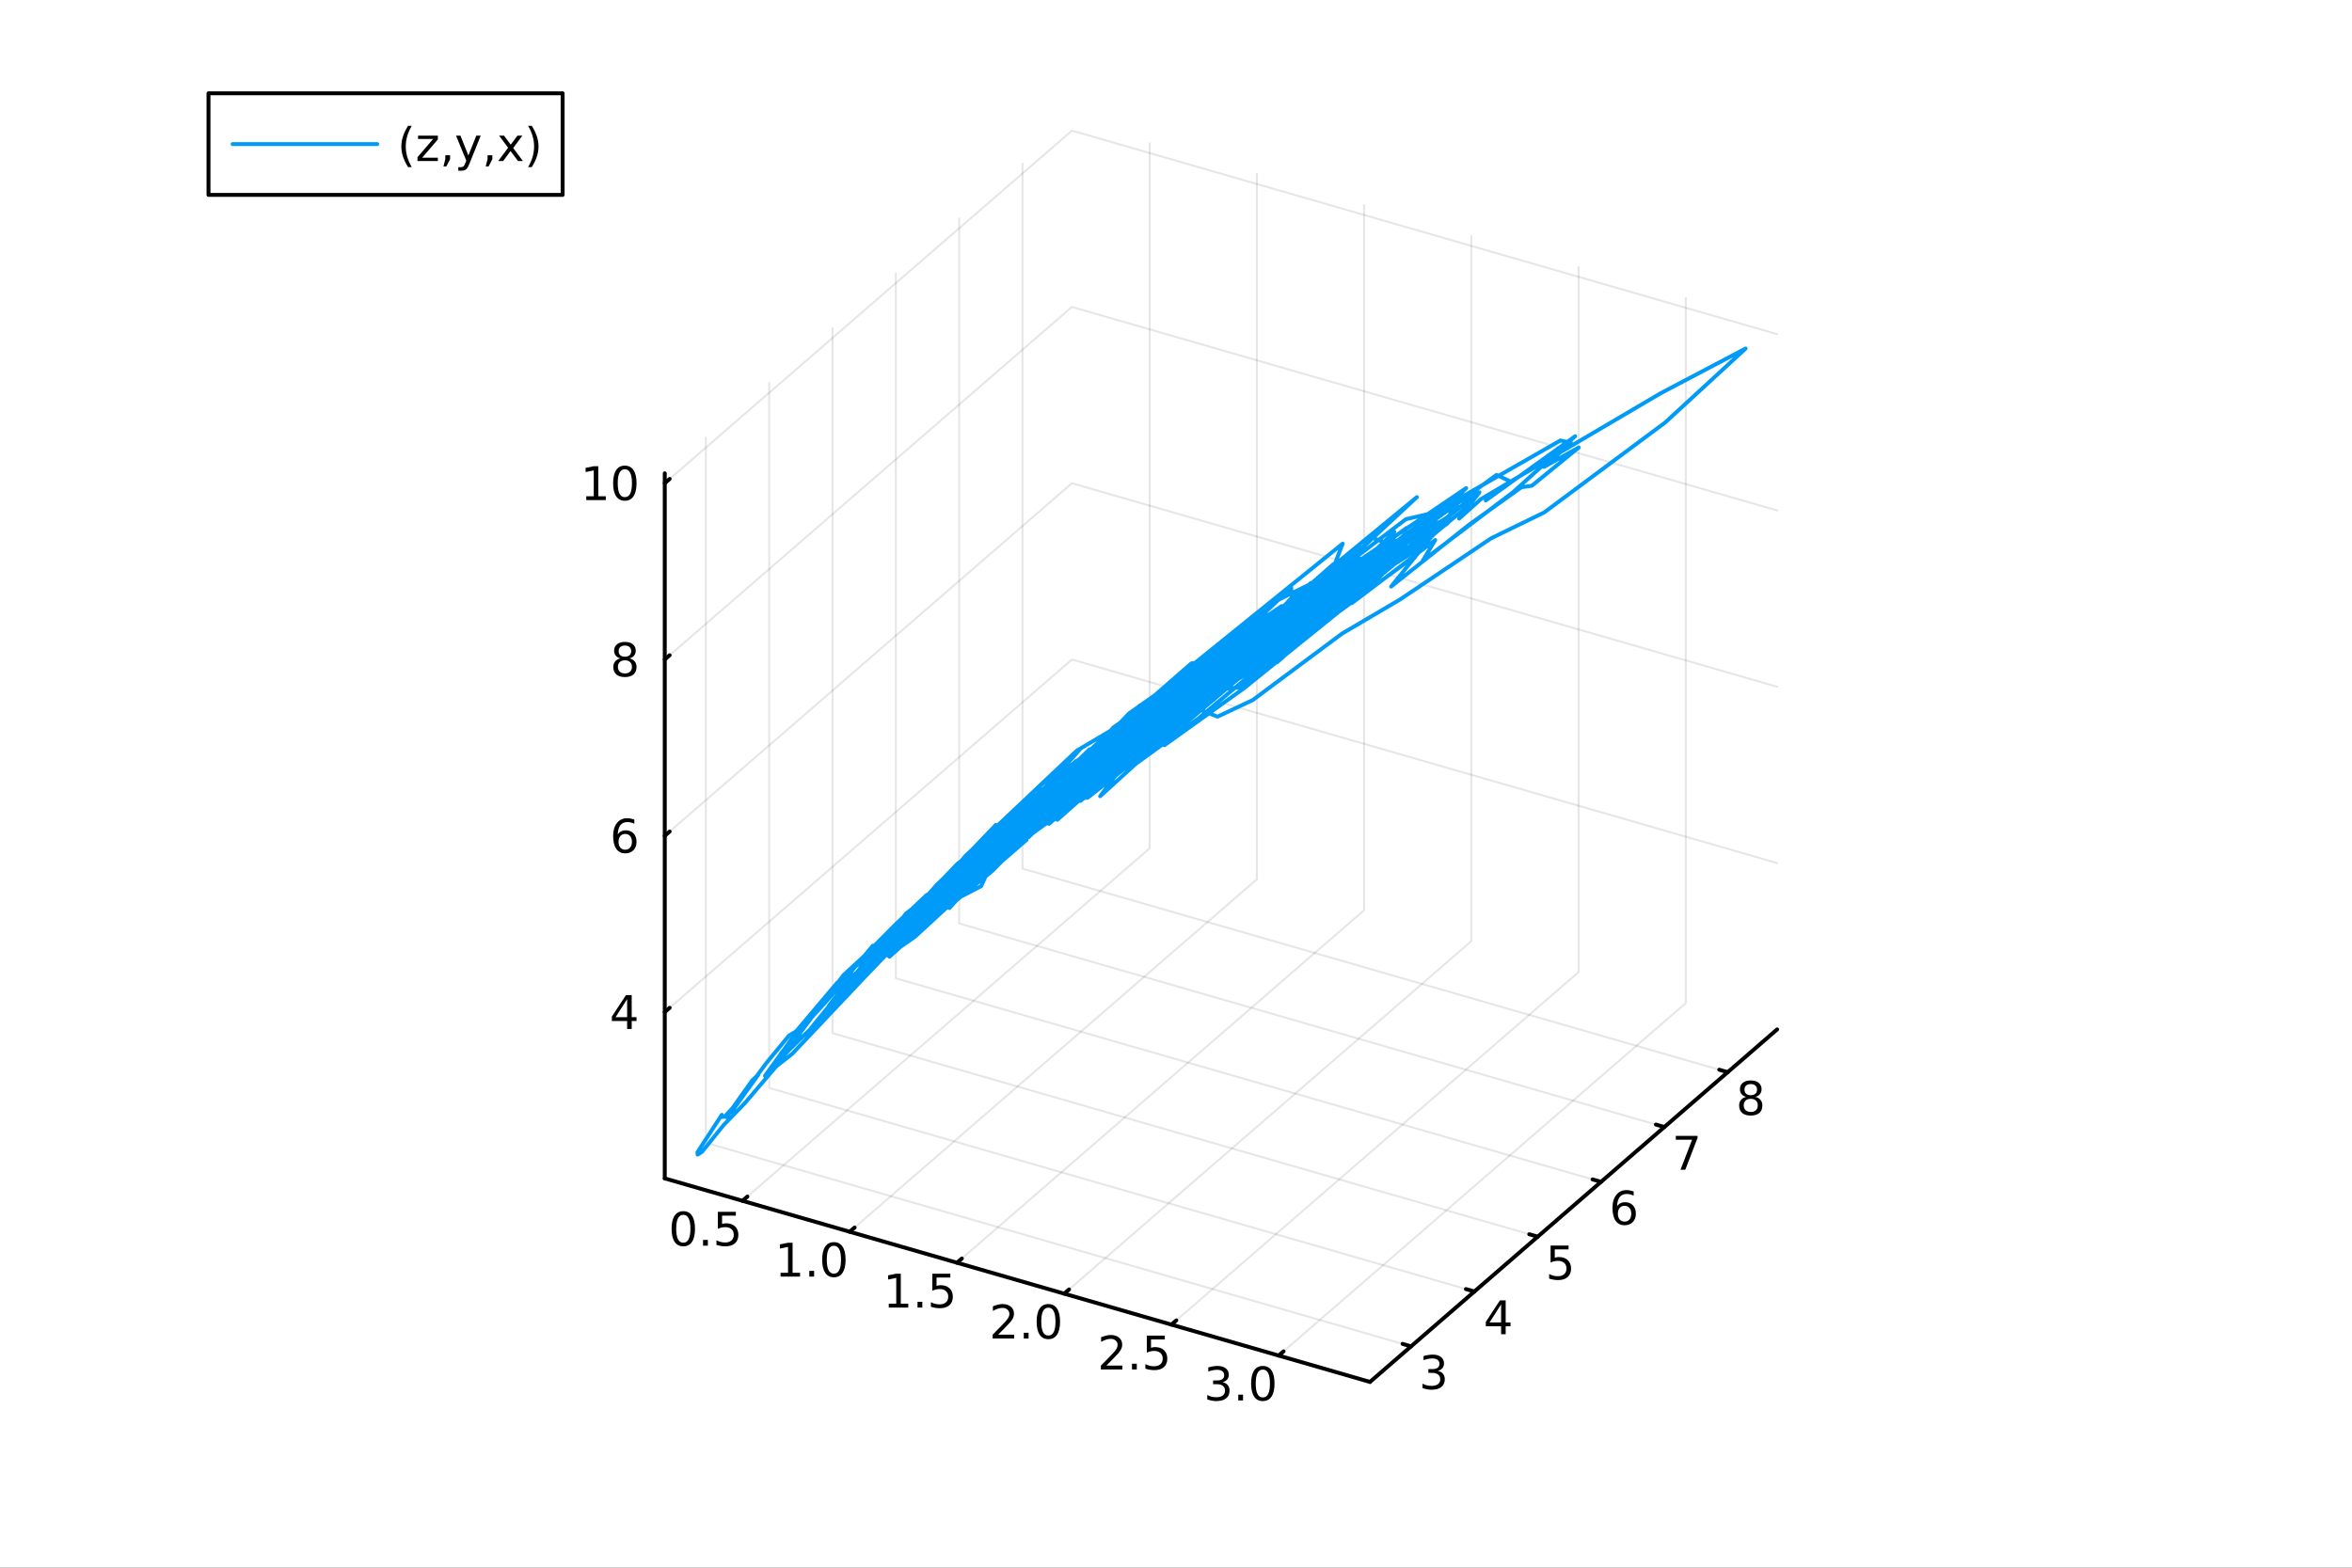 <?xml version="1.0" encoding="utf-8"?>
<svg xmlns="http://www.w3.org/2000/svg" xmlns:xlink="http://www.w3.org/1999/xlink" width="600" height="400" viewBox="0 0 2400 1600">
<rect x="0" y="0" width="2400" height="1600" fill="#333333" stroke="none"/>
<defs>
  <clipPath id="clip130">
    <rect x="0" y="0" width="2400" height="1600"/>
  </clipPath>
</defs>
<path clip-path="url(#clip130)" d="M0 1600 L2400 1600 L2400 0 L0 0  Z" fill="#ffffff" fill-rule="evenodd" fill-opacity="1"/>
<defs>
  <clipPath id="clip131">
    <rect x="480" y="0" width="1681" height="1600"/>
  </clipPath>
</defs>
<defs>
  <clipPath id="clip132">
    <rect x="138" y="47" width="2215" height="1440"/>
  </clipPath>
</defs>
<path clip-path="url(#clip132)" d="M-298.879 2148.31 L-298.879 1924.46 L-46.178 1812.53 L391.515 1877.15 L391.515 2101 L138.813 2212.93 L-298.879 2148.31  Z" fill="#ffffff" fill-rule="evenodd" fill-opacity="1"/>
<polyline clip-path="url(#clip132)" style="stroke:#000000; stroke-linecap:round; stroke-linejoin:round; stroke-width:2; stroke-opacity:0.1; fill:none" points="757.635,1225.58 1173.1,865.776 1173.1,146.174 "/>
<polyline clip-path="url(#clip132)" style="stroke:#000000; stroke-linecap:round; stroke-linejoin:round; stroke-width:2; stroke-opacity:0.1; fill:none" points="867.058,1257.16 1282.52,897.363 1282.52,177.761 "/>
<polyline clip-path="url(#clip132)" style="stroke:#000000; stroke-linecap:round; stroke-linejoin:round; stroke-width:2; stroke-opacity:0.1; fill:none" points="976.481,1288.75 1391.94,928.951 1391.94,209.349 "/>
<polyline clip-path="url(#clip132)" style="stroke:#000000; stroke-linecap:round; stroke-linejoin:round; stroke-width:2; stroke-opacity:0.1; fill:none" points="1085.9,1320.34 1501.37,960.539 1501.37,240.937 "/>
<polyline clip-path="url(#clip132)" style="stroke:#000000; stroke-linecap:round; stroke-linejoin:round; stroke-width:2; stroke-opacity:0.1; fill:none" points="1195.33,1351.93 1610.79,992.126 1610.79,272.525 "/>
<polyline clip-path="url(#clip132)" style="stroke:#000000; stroke-linecap:round; stroke-linejoin:round; stroke-width:2; stroke-opacity:0.1; fill:none" points="1304.75,1383.52 1720.21,1023.71 1720.21,304.112 "/>
<polyline clip-path="url(#clip132)" style="stroke:#000000; stroke-linecap:round; stroke-linejoin:round; stroke-width:2; stroke-opacity:0.1; fill:none" points="1439.87,1374.09 720.264,1166.36 720.264,446.761 "/>
<polyline clip-path="url(#clip132)" style="stroke:#000000; stroke-linecap:round; stroke-linejoin:round; stroke-width:2; stroke-opacity:0.1; fill:none" points="1504.49,1318.13 784.884,1110.4 784.884,390.797 "/>
<polyline clip-path="url(#clip132)" style="stroke:#000000; stroke-linecap:round; stroke-linejoin:round; stroke-width:2; stroke-opacity:0.1; fill:none" points="1569.11,1262.17 849.505,1054.44 849.505,334.834 "/>
<polyline clip-path="url(#clip132)" style="stroke:#000000; stroke-linecap:round; stroke-linejoin:round; stroke-width:2; stroke-opacity:0.1; fill:none" points="1633.73,1206.2 914.126,998.473 914.126,278.871 "/>
<polyline clip-path="url(#clip132)" style="stroke:#000000; stroke-linecap:round; stroke-linejoin:round; stroke-width:2; stroke-opacity:0.1; fill:none" points="1698.35,1150.24 978.746,942.51 978.746,222.908 "/>
<polyline clip-path="url(#clip132)" style="stroke:#000000; stroke-linecap:round; stroke-linejoin:round; stroke-width:2; stroke-opacity:0.1; fill:none" points="1762.97,1094.28 1043.37,886.546 1043.37,166.945 "/>
<polyline clip-path="url(#clip132)" style="stroke:#000000; stroke-linecap:round; stroke-linejoin:round; stroke-width:2; stroke-opacity:0.1; fill:none" points="678.326,1032.92 1093.79,673.121 1813.39,880.852 "/>
<polyline clip-path="url(#clip132)" style="stroke:#000000; stroke-linecap:round; stroke-linejoin:round; stroke-width:2; stroke-opacity:0.1; fill:none" points="678.326,852.991 1093.79,493.19 1813.39,700.921 "/>
<polyline clip-path="url(#clip132)" style="stroke:#000000; stroke-linecap:round; stroke-linejoin:round; stroke-width:2; stroke-opacity:0.1; fill:none" points="678.326,673.06 1093.79,313.259 1813.39,520.991 "/>
<polyline clip-path="url(#clip132)" style="stroke:#000000; stroke-linecap:round; stroke-linejoin:round; stroke-width:2; stroke-opacity:0.1; fill:none" points="678.326,493.13 1093.79,133.329 1813.39,341.06 "/>
<polyline clip-path="url(#clip130)" style="stroke:#000000; stroke-linecap:round; stroke-linejoin:round; stroke-width:4; stroke-opacity:1; fill:none" points="678.326,1202.68 1397.93,1410.41 "/>
<polyline clip-path="url(#clip130)" style="stroke:#000000; stroke-linecap:round; stroke-linejoin:round; stroke-width:4; stroke-opacity:1; fill:none" points="757.635,1225.58 762.621,1221.26 "/>
<polyline clip-path="url(#clip130)" style="stroke:#000000; stroke-linecap:round; stroke-linejoin:round; stroke-width:4; stroke-opacity:1; fill:none" points="867.058,1257.16 872.044,1252.85 "/>
<polyline clip-path="url(#clip130)" style="stroke:#000000; stroke-linecap:round; stroke-linejoin:round; stroke-width:4; stroke-opacity:1; fill:none" points="976.481,1288.75 981.467,1284.43 "/>
<polyline clip-path="url(#clip130)" style="stroke:#000000; stroke-linecap:round; stroke-linejoin:round; stroke-width:4; stroke-opacity:1; fill:none" points="1085.9,1320.34 1090.89,1316.02 "/>
<polyline clip-path="url(#clip130)" style="stroke:#000000; stroke-linecap:round; stroke-linejoin:round; stroke-width:4; stroke-opacity:1; fill:none" points="1195.33,1351.93 1200.31,1347.61 "/>
<polyline clip-path="url(#clip130)" style="stroke:#000000; stroke-linecap:round; stroke-linejoin:round; stroke-width:4; stroke-opacity:1; fill:none" points="1304.75,1383.52 1309.74,1379.2 "/>
<path clip-path="url(#clip130)" d="M697.248 1239.87 Q693.637 1239.87 691.809 1243.43 Q690.003 1246.97 690.003 1254.1 Q690.003 1261.21 691.809 1264.77 Q693.637 1268.32 697.248 1268.32 Q700.883 1268.32 702.688 1264.77 Q704.517 1261.21 704.517 1254.1 Q704.517 1246.97 702.688 1243.43 Q700.883 1239.87 697.248 1239.87 M697.248 1236.16 Q703.059 1236.16 706.114 1240.77 Q709.193 1245.35 709.193 1254.1 Q709.193 1262.83 706.114 1267.44 Q703.059 1272.02 697.248 1272.02 Q691.438 1272.02 688.36 1267.44 Q685.304 1262.83 685.304 1254.1 Q685.304 1245.35 688.36 1240.77 Q691.438 1236.16 697.248 1236.16 Z" fill="#000000" fill-rule="nonzero" fill-opacity="1" /><path clip-path="url(#clip130)" d="M717.41 1265.47 L722.295 1265.47 L722.295 1271.35 L717.41 1271.35 L717.41 1265.47 Z" fill="#000000" fill-rule="nonzero" fill-opacity="1" /><path clip-path="url(#clip130)" d="M732.526 1236.79 L750.882 1236.79 L750.882 1240.72 L736.808 1240.72 L736.808 1249.19 Q737.827 1248.85 738.845 1248.69 Q739.864 1248.5 740.882 1248.5 Q746.669 1248.5 750.049 1251.67 Q753.429 1254.84 753.429 1260.26 Q753.429 1265.84 749.956 1268.94 Q746.484 1272.02 740.165 1272.02 Q737.989 1272.02 735.72 1271.65 Q733.475 1271.28 731.068 1270.54 L731.068 1265.84 Q733.151 1266.97 735.373 1267.53 Q737.595 1268.08 740.072 1268.08 Q744.077 1268.08 746.415 1265.98 Q748.753 1263.87 748.753 1260.26 Q748.753 1256.65 746.415 1254.54 Q744.077 1252.44 740.072 1252.44 Q738.197 1252.44 736.322 1252.85 Q734.47 1253.27 732.526 1254.15 L732.526 1236.79 Z" fill="#000000" fill-rule="nonzero" fill-opacity="1" /><path clip-path="url(#clip130)" d="M796.486 1299 L804.125 1299 L804.125 1272.63 L795.815 1274.3 L795.815 1270.04 L804.079 1268.38 L808.755 1268.38 L808.755 1299 L816.394 1299 L816.394 1302.94 L796.486 1302.94 L796.486 1299 Z" fill="#000000" fill-rule="nonzero" fill-opacity="1" /><path clip-path="url(#clip130)" d="M825.838 1297.06 L830.722 1297.06 L830.722 1302.94 L825.838 1302.94 L825.838 1297.06 Z" fill="#000000" fill-rule="nonzero" fill-opacity="1" /><path clip-path="url(#clip130)" d="M850.907 1271.45 Q847.296 1271.45 845.468 1275.02 Q843.662 1278.56 843.662 1285.69 Q843.662 1292.8 845.468 1296.36 Q847.296 1299.9 850.907 1299.9 Q854.542 1299.9 856.347 1296.36 Q858.176 1292.8 858.176 1285.69 Q858.176 1278.56 856.347 1275.02 Q854.542 1271.45 850.907 1271.45 M850.907 1267.75 Q856.717 1267.75 859.773 1272.36 Q862.852 1276.94 862.852 1285.69 Q862.852 1294.42 859.773 1299.02 Q856.717 1303.61 850.907 1303.61 Q845.097 1303.61 842.018 1299.02 Q838.963 1294.42 838.963 1285.69 Q838.963 1276.94 842.018 1272.36 Q845.097 1267.75 850.907 1267.75 Z" fill="#000000" fill-rule="nonzero" fill-opacity="1" /><path clip-path="url(#clip130)" d="M906.905 1330.59 L914.544 1330.59 L914.544 1304.22 L906.233 1305.89 L906.233 1301.63 L914.497 1299.96 L919.173 1299.96 L919.173 1330.59 L926.812 1330.59 L926.812 1334.52 L906.905 1334.52 L906.905 1330.59 Z" fill="#000000" fill-rule="nonzero" fill-opacity="1" /><path clip-path="url(#clip130)" d="M936.256 1328.64 L941.141 1328.64 L941.141 1334.52 L936.256 1334.52 L936.256 1328.64 Z" fill="#000000" fill-rule="nonzero" fill-opacity="1" /><path clip-path="url(#clip130)" d="M951.372 1299.96 L969.728 1299.96 L969.728 1303.9 L955.654 1303.9 L955.654 1312.37 Q956.673 1312.02 957.691 1311.86 Q958.71 1311.68 959.728 1311.68 Q965.515 1311.68 968.895 1314.85 Q972.275 1318.02 972.275 1323.44 Q972.275 1329.01 968.803 1332.12 Q965.33 1335.19 959.011 1335.19 Q956.835 1335.19 954.566 1334.82 Q952.321 1334.45 949.914 1333.71 L949.914 1329.01 Q951.997 1330.15 954.219 1330.7 Q956.441 1331.26 958.918 1331.26 Q962.923 1331.26 965.261 1329.15 Q967.599 1327.05 967.599 1323.44 Q967.599 1319.82 965.261 1317.72 Q962.923 1315.61 958.918 1315.61 Q957.043 1315.61 955.168 1316.03 Q953.316 1316.44 951.372 1317.32 L951.372 1299.96 Z" fill="#000000" fill-rule="nonzero" fill-opacity="1" /><path clip-path="url(#clip130)" d="M1018.55 1362.18 L1034.87 1362.18 L1034.87 1366.11 L1012.92 1366.11 L1012.92 1362.18 Q1015.59 1359.42 1020.17 1354.79 Q1024.78 1350.14 1025.96 1348.8 Q1028.2 1346.27 1029.08 1344.54 Q1029.99 1342.78 1029.99 1341.09 Q1029.99 1338.33 1028.04 1336.6 Q1026.12 1334.86 1023.02 1334.86 Q1020.82 1334.86 1018.36 1335.62 Q1015.93 1336.39 1013.16 1337.94 L1013.16 1333.22 Q1015.98 1332.08 1018.43 1331.5 Q1020.89 1330.93 1022.92 1330.93 Q1028.3 1330.93 1031.49 1333.61 Q1034.68 1336.3 1034.68 1340.79 Q1034.68 1342.92 1033.87 1344.84 Q1033.09 1346.74 1030.98 1349.33 Q1030.4 1350 1027.3 1353.22 Q1024.2 1356.41 1018.55 1362.18 Z" fill="#000000" fill-rule="nonzero" fill-opacity="1" /><path clip-path="url(#clip130)" d="M1044.68 1360.23 L1049.57 1360.23 L1049.57 1366.11 L1044.68 1366.11 L1044.68 1360.23 Z" fill="#000000" fill-rule="nonzero" fill-opacity="1" /><path clip-path="url(#clip130)" d="M1069.75 1334.63 Q1066.14 1334.63 1064.31 1338.19 Q1062.51 1341.74 1062.51 1348.87 Q1062.51 1355.97 1064.31 1359.54 Q1066.14 1363.08 1069.75 1363.08 Q1073.39 1363.08 1075.19 1359.54 Q1077.02 1355.97 1077.02 1348.87 Q1077.02 1341.74 1075.19 1338.19 Q1073.39 1334.63 1069.75 1334.63 M1069.75 1330.93 Q1075.56 1330.93 1078.62 1335.53 Q1081.7 1340.12 1081.7 1348.87 Q1081.7 1357.59 1078.62 1362.2 Q1075.56 1366.78 1069.75 1366.78 Q1063.94 1366.78 1060.86 1362.2 Q1057.81 1357.59 1057.81 1348.87 Q1057.81 1340.12 1060.86 1335.53 Q1063.94 1330.93 1069.75 1330.93 Z" fill="#000000" fill-rule="nonzero" fill-opacity="1" /><path clip-path="url(#clip130)" d="M1128.97 1393.76 L1145.29 1393.76 L1145.29 1397.7 L1123.34 1397.7 L1123.34 1393.76 Q1126.01 1391.01 1130.59 1386.38 Q1135.2 1381.73 1136.38 1380.38 Q1138.62 1377.86 1139.5 1376.12 Q1140.4 1374.37 1140.4 1372.68 Q1140.4 1369.92 1138.46 1368.18 Q1136.54 1366.45 1133.44 1366.45 Q1131.24 1366.45 1128.78 1367.21 Q1126.35 1367.98 1123.57 1369.53 L1123.57 1364.81 Q1126.4 1363.67 1128.85 1363.09 Q1131.31 1362.51 1133.34 1362.51 Q1138.71 1362.51 1141.91 1365.2 Q1145.1 1367.88 1145.1 1372.37 Q1145.1 1374.5 1144.29 1376.43 Q1143.51 1378.32 1141.4 1380.92 Q1140.82 1381.59 1137.72 1384.81 Q1134.62 1388 1128.97 1393.76 Z" fill="#000000" fill-rule="nonzero" fill-opacity="1" /><path clip-path="url(#clip130)" d="M1155.1 1391.82 L1159.99 1391.82 L1159.99 1397.7 L1155.1 1397.7 L1155.1 1391.82 Z" fill="#000000" fill-rule="nonzero" fill-opacity="1" /><path clip-path="url(#clip130)" d="M1170.22 1363.14 L1188.57 1363.14 L1188.57 1367.07 L1174.5 1367.07 L1174.5 1375.55 Q1175.52 1375.2 1176.54 1375.04 Q1177.56 1374.85 1178.57 1374.85 Q1184.36 1374.85 1187.74 1378.02 Q1191.12 1381.19 1191.12 1386.61 Q1191.12 1392.19 1187.65 1395.29 Q1184.18 1398.37 1177.86 1398.37 Q1175.68 1398.37 1173.41 1398 Q1171.17 1397.63 1168.76 1396.89 L1168.76 1392.19 Q1170.84 1393.32 1173.07 1393.88 Q1175.29 1394.43 1177.76 1394.43 Q1181.77 1394.43 1184.11 1392.33 Q1186.44 1390.22 1186.44 1386.61 Q1186.44 1383 1184.11 1380.89 Q1181.77 1378.79 1177.76 1378.79 Q1175.89 1378.79 1174.01 1379.2 Q1172.16 1379.62 1170.22 1380.5 L1170.22 1363.14 Z" fill="#000000" fill-rule="nonzero" fill-opacity="1" /><path clip-path="url(#clip130)" d="M1247.53 1410.65 Q1250.89 1411.37 1252.77 1413.64 Q1254.66 1415.91 1254.66 1419.24 Q1254.66 1424.36 1251.15 1427.16 Q1247.63 1429.96 1241.15 1429.96 Q1238.97 1429.96 1236.66 1429.52 Q1234.36 1429.1 1231.91 1428.24 L1231.91 1423.73 Q1233.85 1424.86 1236.17 1425.44 Q1238.48 1426.02 1241.01 1426.02 Q1245.41 1426.02 1247.7 1424.29 Q1250.01 1422.55 1250.01 1419.24 Q1250.01 1416.18 1247.86 1414.47 Q1245.73 1412.74 1241.91 1412.74 L1237.88 1412.74 L1237.88 1408.89 L1242.1 1408.89 Q1245.54 1408.89 1247.37 1407.53 Q1249.2 1406.14 1249.2 1403.55 Q1249.2 1400.88 1247.3 1399.47 Q1245.43 1398.04 1241.91 1398.04 Q1239.99 1398.04 1237.79 1398.45 Q1235.59 1398.87 1232.95 1399.75 L1232.95 1395.58 Q1235.61 1394.84 1237.93 1394.47 Q1240.27 1394.1 1242.33 1394.1 Q1247.65 1394.1 1250.75 1396.53 Q1253.85 1398.94 1253.85 1403.06 Q1253.85 1405.93 1252.21 1407.92 Q1250.57 1409.89 1247.53 1410.65 Z" fill="#000000" fill-rule="nonzero" fill-opacity="1" /><path clip-path="url(#clip130)" d="M1263.53 1423.41 L1268.41 1423.41 L1268.41 1429.29 L1263.53 1429.29 L1263.53 1423.41 Z" fill="#000000" fill-rule="nonzero" fill-opacity="1" /><path clip-path="url(#clip130)" d="M1288.6 1397.8 Q1284.99 1397.8 1283.16 1401.37 Q1281.35 1404.91 1281.35 1412.04 Q1281.35 1419.15 1283.16 1422.71 Q1284.99 1426.25 1288.6 1426.25 Q1292.23 1426.25 1294.04 1422.71 Q1295.87 1419.15 1295.87 1412.04 Q1295.87 1404.91 1294.04 1401.37 Q1292.23 1397.8 1288.6 1397.8 M1288.6 1394.1 Q1294.41 1394.1 1297.47 1398.71 Q1300.54 1403.29 1300.54 1412.04 Q1300.54 1420.77 1297.47 1425.37 Q1294.41 1429.96 1288.6 1429.96 Q1282.79 1429.96 1279.71 1425.37 Q1276.66 1420.77 1276.66 1412.04 Q1276.66 1403.29 1279.71 1398.71 Q1282.79 1394.1 1288.6 1394.1 Z" fill="#000000" fill-rule="nonzero" fill-opacity="1" /><polyline clip-path="url(#clip130)" style="stroke:#000000; stroke-linecap:round; stroke-linejoin:round; stroke-width:4; stroke-opacity:1; fill:none" points="1397.93,1410.41 1813.39,1050.61 "/>
<polyline clip-path="url(#clip130)" style="stroke:#000000; stroke-linecap:round; stroke-linejoin:round; stroke-width:4; stroke-opacity:1; fill:none" points="1439.87,1374.09 1431.23,1371.6 "/>
<polyline clip-path="url(#clip130)" style="stroke:#000000; stroke-linecap:round; stroke-linejoin:round; stroke-width:4; stroke-opacity:1; fill:none" points="1504.49,1318.13 1495.85,1315.64 "/>
<polyline clip-path="url(#clip130)" style="stroke:#000000; stroke-linecap:round; stroke-linejoin:round; stroke-width:4; stroke-opacity:1; fill:none" points="1569.11,1262.17 1560.47,1259.67 "/>
<polyline clip-path="url(#clip130)" style="stroke:#000000; stroke-linecap:round; stroke-linejoin:round; stroke-width:4; stroke-opacity:1; fill:none" points="1633.73,1206.2 1625.09,1203.71 "/>
<polyline clip-path="url(#clip130)" style="stroke:#000000; stroke-linecap:round; stroke-linejoin:round; stroke-width:4; stroke-opacity:1; fill:none" points="1698.35,1150.24 1689.71,1147.75 "/>
<polyline clip-path="url(#clip130)" style="stroke:#000000; stroke-linecap:round; stroke-linejoin:round; stroke-width:4; stroke-opacity:1; fill:none" points="1762.97,1094.28 1754.33,1091.78 "/>
<path clip-path="url(#clip130)" d="M1467.15 1399.07 Q1470.51 1399.79 1472.39 1402.06 Q1474.28 1404.33 1474.28 1407.66 Q1474.28 1412.78 1470.76 1415.58 Q1467.25 1418.38 1460.76 1418.38 Q1458.59 1418.38 1456.27 1417.94 Q1453.98 1417.52 1451.53 1416.66 L1451.53 1412.15 Q1453.47 1413.29 1455.79 1413.86 Q1458.1 1414.44 1460.63 1414.44 Q1465.02 1414.44 1467.32 1412.71 Q1469.63 1410.97 1469.63 1407.66 Q1469.63 1404.6 1467.48 1402.89 Q1465.35 1401.16 1461.53 1401.16 L1457.5 1401.16 L1457.5 1397.31 L1461.71 1397.31 Q1465.16 1397.31 1466.99 1395.95 Q1468.82 1394.56 1468.82 1391.97 Q1468.82 1389.3 1466.92 1387.89 Q1465.05 1386.46 1461.53 1386.46 Q1459.61 1386.46 1457.41 1386.87 Q1455.21 1387.29 1452.57 1388.17 L1452.57 1384 Q1455.23 1383.26 1457.55 1382.89 Q1459.89 1382.52 1461.95 1382.52 Q1467.27 1382.52 1470.37 1384.95 Q1473.47 1387.36 1473.47 1391.48 Q1473.47 1394.35 1471.83 1396.34 Q1470.19 1398.31 1467.15 1399.07 Z" fill="#000000" fill-rule="nonzero" fill-opacity="1" /><path clip-path="url(#clip130)" d="M1531.75 1331.26 L1519.95 1349.71 L1531.75 1349.71 L1531.75 1331.26 M1530.52 1327.18 L1536.4 1327.18 L1536.4 1349.71 L1541.33 1349.71 L1541.33 1353.59 L1536.4 1353.59 L1536.4 1361.74 L1531.75 1361.74 L1531.75 1353.59 L1516.15 1353.59 L1516.15 1349.08 L1530.52 1327.18 Z" fill="#000000" fill-rule="nonzero" fill-opacity="1" /><path clip-path="url(#clip130)" d="M1582.23 1271.22 L1600.58 1271.22 L1600.58 1275.16 L1586.51 1275.16 L1586.51 1283.63 Q1587.53 1283.28 1588.55 1283.12 Q1589.57 1282.93 1590.58 1282.93 Q1596.37 1282.93 1599.75 1286.1 Q1603.13 1289.28 1603.13 1294.69 Q1603.13 1300.27 1599.66 1303.37 Q1596.19 1306.45 1589.87 1306.45 Q1587.69 1306.45 1585.42 1306.08 Q1583.18 1305.71 1580.77 1304.97 L1580.77 1300.27 Q1582.85 1301.4 1585.08 1301.96 Q1587.3 1302.52 1589.77 1302.52 Q1593.78 1302.52 1596.12 1300.41 Q1598.46 1298.3 1598.46 1294.69 Q1598.46 1291.08 1596.12 1288.97 Q1593.78 1286.87 1589.77 1286.87 Q1587.9 1286.87 1586.02 1287.28 Q1584.17 1287.7 1582.23 1288.58 L1582.23 1271.22 Z" fill="#000000" fill-rule="nonzero" fill-opacity="1" /><path clip-path="url(#clip130)" d="M1657.73 1230.67 Q1654.58 1230.67 1652.73 1232.83 Q1650.9 1234.98 1650.9 1238.73 Q1650.9 1242.46 1652.73 1244.63 Q1654.58 1246.78 1657.73 1246.78 Q1660.88 1246.78 1662.71 1244.63 Q1664.56 1242.46 1664.56 1238.73 Q1664.56 1234.98 1662.71 1232.83 Q1660.88 1230.67 1657.73 1230.67 M1667.01 1216.02 L1667.01 1220.28 Q1665.25 1219.45 1663.45 1219.01 Q1661.66 1218.57 1659.9 1218.57 Q1655.28 1218.57 1652.82 1221.69 Q1650.39 1224.82 1650.04 1231.14 Q1651.41 1229.12 1653.47 1228.06 Q1655.53 1226.97 1658.01 1226.97 Q1663.21 1226.97 1666.22 1230.14 Q1669.26 1233.29 1669.26 1238.73 Q1669.26 1244.05 1666.11 1247.27 Q1662.96 1250.49 1657.73 1250.49 Q1651.73 1250.49 1648.56 1245.9 Q1645.39 1241.3 1645.39 1232.57 Q1645.39 1224.38 1649.28 1219.52 Q1653.17 1214.63 1659.72 1214.63 Q1661.48 1214.63 1663.26 1214.98 Q1665.07 1215.33 1667.01 1216.02 Z" fill="#000000" fill-rule="nonzero" fill-opacity="1" /><path clip-path="url(#clip130)" d="M1710.01 1159.29 L1732.23 1159.29 L1732.23 1161.28 L1719.69 1193.85 L1714.8 1193.85 L1726.61 1163.23 L1710.01 1163.23 L1710.01 1159.29 Z" fill="#000000" fill-rule="nonzero" fill-opacity="1" /><path clip-path="url(#clip130)" d="M1786.48 1121.48 Q1783.15 1121.48 1781.23 1123.26 Q1779.33 1125.04 1779.33 1128.17 Q1779.33 1131.29 1781.23 1133.08 Q1783.15 1134.86 1786.48 1134.86 Q1789.82 1134.86 1791.74 1133.08 Q1793.66 1131.27 1793.66 1128.17 Q1793.66 1125.04 1791.74 1123.26 Q1789.84 1121.48 1786.48 1121.48 M1781.81 1119.49 Q1778.8 1118.75 1777.11 1116.69 Q1775.44 1114.63 1775.44 1111.66 Q1775.44 1107.52 1778.38 1105.11 Q1781.35 1102.71 1786.48 1102.71 Q1791.65 1102.71 1794.59 1105.11 Q1797.53 1107.52 1797.53 1111.66 Q1797.53 1114.63 1795.84 1116.69 Q1794.17 1118.75 1791.18 1119.49 Q1794.56 1120.27 1796.44 1122.57 Q1798.34 1124.86 1798.34 1128.17 Q1798.34 1133.19 1795.26 1135.88 Q1792.2 1138.56 1786.48 1138.56 Q1780.77 1138.56 1777.69 1135.88 Q1774.63 1133.19 1774.63 1128.17 Q1774.63 1124.86 1776.53 1122.57 Q1778.43 1120.27 1781.81 1119.49 M1780.1 1112.1 Q1780.1 1114.79 1781.76 1116.29 Q1783.45 1117.8 1786.48 1117.8 Q1789.49 1117.8 1791.18 1116.29 Q1792.9 1114.79 1792.9 1112.1 Q1792.9 1109.42 1791.18 1107.91 Q1789.49 1106.41 1786.48 1106.41 Q1783.45 1106.41 1781.76 1107.91 Q1780.1 1109.42 1780.1 1112.1 Z" fill="#000000" fill-rule="nonzero" fill-opacity="1" /><polyline clip-path="url(#clip130)" style="stroke:#000000; stroke-linecap:round; stroke-linejoin:round; stroke-width:4; stroke-opacity:1; fill:none" points="678.326,1202.68 678.326,483.08 "/>
<polyline clip-path="url(#clip130)" style="stroke:#000000; stroke-linecap:round; stroke-linejoin:round; stroke-width:4; stroke-opacity:1; fill:none" points="678.326,1032.92 683.311,1028.6 "/>
<polyline clip-path="url(#clip130)" style="stroke:#000000; stroke-linecap:round; stroke-linejoin:round; stroke-width:4; stroke-opacity:1; fill:none" points="678.326,852.991 683.311,848.674 "/>
<polyline clip-path="url(#clip130)" style="stroke:#000000; stroke-linecap:round; stroke-linejoin:round; stroke-width:4; stroke-opacity:1; fill:none" points="678.326,673.06 683.311,668.743 "/>
<polyline clip-path="url(#clip130)" style="stroke:#000000; stroke-linecap:round; stroke-linejoin:round; stroke-width:4; stroke-opacity:1; fill:none" points="678.326,493.13 683.311,488.812 "/>
<path clip-path="url(#clip130)" d="M639.942 1019.72 L628.137 1038.17 L639.942 1038.17 L639.942 1019.72 M638.715 1015.64 L644.595 1015.64 L644.595 1038.17 L649.526 1038.17 L649.526 1042.05 L644.595 1042.05 L644.595 1050.2 L639.942 1050.2 L639.942 1042.05 L624.341 1042.05 L624.341 1037.54 L638.715 1015.64 Z" fill="#000000" fill-rule="nonzero" fill-opacity="1" /><path clip-path="url(#clip130)" d="M637.998 851.128 Q634.85 851.128 632.998 853.281 Q631.169 855.433 631.169 859.183 Q631.169 862.91 632.998 865.086 Q634.85 867.239 637.998 867.239 Q641.146 867.239 642.975 865.086 Q644.827 862.91 644.827 859.183 Q644.827 855.433 642.975 853.281 Q641.146 851.128 637.998 851.128 M647.28 836.475 L647.28 840.734 Q645.521 839.901 643.715 839.461 Q641.933 839.021 640.174 839.021 Q635.544 839.021 633.09 842.146 Q630.66 845.271 630.313 851.591 Q631.678 849.577 633.739 848.512 Q635.799 847.424 638.276 847.424 Q643.484 847.424 646.493 850.595 Q649.526 853.744 649.526 859.183 Q649.526 864.507 646.377 867.725 Q643.229 870.943 637.998 870.943 Q632.003 870.943 628.831 866.359 Q625.66 861.753 625.66 853.026 Q625.66 844.832 629.549 839.97 Q633.438 835.086 639.989 835.086 Q641.748 835.086 643.53 835.433 Q645.336 835.781 647.28 836.475 Z" fill="#000000" fill-rule="nonzero" fill-opacity="1" /><path clip-path="url(#clip130)" d="M637.674 673.928 Q634.34 673.928 632.419 675.711 Q630.521 677.493 630.521 680.618 Q630.521 683.743 632.419 685.526 Q634.34 687.308 637.674 687.308 Q641.007 687.308 642.928 685.526 Q644.85 683.72 644.85 680.618 Q644.85 677.493 642.928 675.711 Q641.03 673.928 637.674 673.928 M632.998 671.938 Q629.989 671.197 628.299 669.137 Q626.632 667.077 626.632 664.114 Q626.632 659.97 629.572 657.563 Q632.535 655.155 637.674 655.155 Q642.836 655.155 645.776 657.563 Q648.715 659.97 648.715 664.114 Q648.715 667.077 647.026 669.137 Q645.359 671.197 642.373 671.938 Q645.752 672.725 647.627 675.016 Q649.526 677.308 649.526 680.618 Q649.526 685.641 646.447 688.327 Q643.391 691.012 637.674 691.012 Q631.956 691.012 628.878 688.327 Q625.822 685.641 625.822 680.618 Q625.822 677.308 627.72 675.016 Q629.618 672.725 632.998 671.938 M631.285 664.554 Q631.285 667.239 632.952 668.743 Q634.641 670.248 637.674 670.248 Q640.683 670.248 642.373 668.743 Q644.086 667.239 644.086 664.554 Q644.086 661.868 642.373 660.364 Q640.683 658.859 637.674 658.859 Q634.641 658.859 632.952 660.364 Q631.285 661.868 631.285 664.554 Z" fill="#000000" fill-rule="nonzero" fill-opacity="1" /><path clip-path="url(#clip130)" d="M598.23 506.474 L605.868 506.474 L605.868 480.109 L597.558 481.775 L597.558 477.516 L605.822 475.85 L610.498 475.85 L610.498 506.474 L618.137 506.474 L618.137 510.41 L598.23 510.41 L598.23 506.474 Z" fill="#000000" fill-rule="nonzero" fill-opacity="1" /><path clip-path="url(#clip130)" d="M637.581 478.928 Q633.97 478.928 632.141 482.493 Q630.336 486.035 630.336 493.164 Q630.336 500.271 632.141 503.836 Q633.97 507.377 637.581 507.377 Q641.215 507.377 643.021 503.836 Q644.85 500.271 644.85 493.164 Q644.85 486.035 643.021 482.493 Q641.215 478.928 637.581 478.928 M637.581 475.225 Q643.391 475.225 646.447 479.831 Q649.526 484.414 649.526 493.164 Q649.526 501.891 646.447 506.498 Q643.391 511.081 637.581 511.081 Q631.771 511.081 628.692 506.498 Q625.637 501.891 625.637 493.164 Q625.637 484.414 628.692 479.831 Q631.771 475.225 637.581 475.225 Z" fill="#000000" fill-rule="nonzero" fill-opacity="1" /><polyline clip-path="url(#clip132)" style="stroke:#009af9; stroke-linecap:round; stroke-linejoin:round; stroke-width:4; stroke-opacity:1; fill:none" points="1038.24,849.193 1038.38,848.797 1044.11,841.61 1035.82,851.644 1032.66,855.306 1035.14,851.994 1038.48,847.664 1041.61,843.57 1045.12,839.069 1050.07,832.877 1053.32,828.789 1044.6,839.398 1050.71,831.759 1061.35,818.683 1052.3,829.963 1054.11,827.911 1057.61,823.768 1053.45,828.909 1041.98,842.858 1052.08,830.154 1058.12,823.421 1057.42,824.407 1061.55,819.925 1059.44,822.675 1060.95,821.011 1058.9,824.481 1073.78,807.537 1085.08,797.414 1069.15,817.66 1042.54,846.247 1081.17,798.342 1082.81,802.294 1088.13,801.22 1127.19,759.678 1121.41,771.907 1096.03,801.55 1099.44,795.497 1059.28,838.366 1024.38,869.45 1025.65,866.359 1026.42,857.91 1023.95,859.049 1058.97,820.428 1058.68,827.899 1072.51,824.736 1050.44,839.692 1078.41,813.634 1107.7,788.011 1182.69,721.792 1267.32,661.505 1269.1,651.161 1186,736.356 1239.63,703.377 1246.94,690.885 1207.78,726.921 1224.43,711.296 1246.93,690.423 1214.71,712.722 1201.15,717.338 1217.67,699.468 1274.76,659.517 1302.45,638.356 1262.47,676.523 1287.62,642.605 1178.37,732.493 1076.04,823.89 1085.79,814.185 1083.09,802.129 1111.25,778.757 1154.17,759.002 1151.2,755.765 1275.4,646.053 1312.06,626.357 1390.6,575.535 1344.48,619.461 1325.47,647.488 1357.27,608.575 1304.06,654.572 1301.92,657.137 1329.52,628.796 1302.62,648.175 1287.57,662.048 1235.61,698.871 1156.02,764.074 1168.53,744.091 1214.19,702.058 1141.98,775.495 1170.03,742.546 1156.46,749.713 1161.18,743.834 1049.11,826.442 1093.37,787.637 1111.45,777.956 1074.54,821.794 1045.94,844.289 1101.51,786.088 1163.05,735.261 1194.28,708.259 1263.84,645.104 1284.87,650.042 1269.95,671.328 1258.56,676.607 1246.31,694.761 1341.34,613.744 1428.57,561.989 1412.4,576.737 1317.32,643.984 1308.77,638.687 1370.17,584.522 1256.9,675.651 1214.04,709.92 1225.57,697.137 1298.75,636.14 1323.72,628.518 1243.45,698.916 1246.63,680.251 1276.4,652.227 1324.18,612.444 1308.99,625.146 1319.58,617.531 1434.6,529.875 1499.55,515.046 1437.32,566.65 1398.05,591.299 1385.73,589.808 1317.09,645.438 1274.09,668.964 1217.89,713.068 1171.21,754.83 1078.87,836.708 1077.1,820.252 1088.78,804.475 1122.17,770.867 1144.45,750.633 1098.21,794.873 1088.24,811.046 1094.16,796.284 1106.85,780.039 1108.65,785.413 1137.39,763.074 1137.23,773.562 1131.17,778.777 1069.46,819.024 1098.34,790.44 1118.33,776.562 1119.54,783.008 1101.77,796.957 1148.26,753.908 1156.73,748.179 1119.44,766.464 1083.44,795.725 1130.54,760.118 1056.81,833.099 1047.34,843.132 1074.13,808.109 1165.04,735.14 1213.48,695.833 1110.18,789.117 1078.79,815.319 1048.92,839.037 1075.74,801.779 1090.86,799.815 1157.03,736.423 1148.35,755.174 1073.18,820.9 1011.36,879.45 957.88,920.771 966.91,903.25 977.294,898.279 979.264,893.923 1063.32,814.152 1065.97,813.098 1135.02,748.996 1106.93,783.732 1175.85,723.158 1165.43,735.689 1202.18,713.281 1207.83,712.581 1216.1,707.866 1171.69,745.505 1212.38,691.82 1209.86,716.4 1182.53,733.987 1146.85,757.395 1243.05,688.303 1243.16,687.892 1253.04,677.886 1243.54,685.649 1206.9,708.313 1123.09,778.852 1105.86,787.28 1047.61,844.397 1032.65,850.247 1070.35,803.934 1097.75,776.83 1095.75,790.536 1080.29,814.543 1018.89,879.054 1056.41,822.268 996.111,877.215 1005.49,870.633 1012.7,862.836 978.277,893.939 979.678,897.168 980.245,892.156 1009.45,873.902 1036.46,845.154 1026.55,858.922 983.403,908.862 952.987,926.961 946.339,922.836 938.589,933.885 958.073,902.401 977.267,889.224 991.023,878.109 974.847,902.547 937.386,943.493 951.013,920.85 1004.65,867.715 953.809,918.381 948.48,915.636 988.085,875.982 1028.48,840.26 1017.76,853.367 997.179,880.646 1021.58,860.555 1078.05,805.665 1089.3,798.597 1023.21,862.472 1005.24,879.301 982.16,904.528 996.672,872.174 983.816,882.773 1009.97,861.322 1075.4,798.763 1061.51,815.833 1134.39,765.714 1070.88,833.898 1049.46,854.541 1113.03,786.803 1109.75,788.623 1134.72,758.191 1100.42,798.062 1132.57,784.413 1121.56,764.841 1092.98,803.099 1163.07,749.299 1101.72,807.032 1116.4,786.496 1154.18,753.236 1156.57,747.614 1146.84,762.407 1100.32,798.166 1212.45,711.367 1195.67,729.068 1134.7,775.989 1159.08,746.996 1168.29,741.761 1246.78,667.256 1298.39,641.618 1342.74,613.307 1320.86,638.221 1189.28,744.948 1226.38,693.919 1247.34,676.373 1238.87,678.24 1207.5,713.131 1145,769.135 1140.55,764.461 1158.52,742.565 1135.57,762.237 1198.44,700.904 1222.55,713.698 1240.69,694.334 1305.19,638.861 1338.9,611.387 1237.83,700.633 1246.6,685.682 1180.94,740.515 1136.09,776.275 1202.48,705.389 1194.38,709.483 1231.18,680.554 1201.37,717.046 1188.73,732.932 1113.36,787.975 1096.61,800.617 1133.44,765.173 1132.61,767.046 1081.87,812.763 1081.55,815.346 1057.72,833.207 1011,881.166 995.102,891.985 1004.31,876.242 1031.98,845.126 1059.51,817.559 1093.36,789.245 1099.8,790.569 1102.08,787.416 1115.6,783.252 1129.08,769.38 1139.72,759.455 1106.69,797.93 1195.69,733.415 1272.88,658.538 1370.22,579.868 1418.1,559.76 1404.89,578.106 1432.22,566.825 1372.84,607.3 1401.66,586.046 1420.56,571.405 1303.23,675.859 1351.36,613.84 1356.67,603.704 1356.87,606.852 1422.71,542.759 1404.88,569.642 1422.59,557.1 1391.63,587.731 1373.02,606.397 1404.45,572.284 1476.15,528.507 1387.24,602.281 1355.54,614.46 1390.87,579.448 1324.08,636.404 1285.13,661.497 1311.77,630.529 1310.89,639.417 1272.18,673.924 1280.3,662.825 1222.75,712.87 1130.68,796.109 1081.57,830.124 1077.58,823.648 1079.02,815.789 1103.82,781.634 1119.07,776.702 1138.86,757.829 1086.32,815.501 1095.05,797.252 1119.37,777.566 1156.38,743.936 1142.21,763.967 1079.88,815.292 1070.97,805.022 1054.98,826.949 1000.81,875.255 1055.04,830.29 1107.55,791.632 1068.9,831.485 1156.06,746.156 1188.9,712.889 1070.47,813.267 1112.64,771.02 1092.86,792.151 997.713,881.496 931.348,939.757 983.025,885.21 907.686,965.593 918.678,948.933 910.662,964.592 933.67,935.768 909.384,955.776 912.78,948.062 895.46,967.248 897.547,965.703 877.681,990.945 855.335,1008.26 838.057,1027.6 870.955,988.038 889.244,972.78 935.571,924.305 912.959,955.651 963.061,903.534 993.404,873.307 1046.76,827.572 1094.26,782.314 1097.73,782.86 1091.35,798.032 1070.63,824.203 1092.28,794.54 1029.58,861.661 1024.09,870.66 1057.74,831.322 1061.38,832.772 1018.13,867.149 1001.18,904.431 968.548,921.312 907.655,976.449 926.16,950.98 938.653,934.01 915.573,958.742 882.653,992.655 862.084,1012.26 883.276,981.482 850.753,1021.2 845.824,1026.33 870.566,994.86 877.199,993.53 889.106,979.149 924.488,932.368 951.248,911.917 968.286,894.727 944.366,925.89 930.745,940.087 936.358,938.756 997.482,869.413 963.905,910.513 971.94,900.889 1010.45,868.206 966.492,915.067 1040.68,839.431 1066.62,816.4 1033.13,853.514 991.454,890.744 982.718,890.378 938.502,943.381 896.621,973.944 875.455,996.874 907.772,958.834 927.705,933.403 940.485,923.354 951.771,914.277 939.471,929.059 951.973,920.72 996.935,870.722 1008.05,861.988 940.681,936.348 975.07,897.97 1030.34,837.647 977.317,894.079 924.286,944.716 990.703,873.591 991.462,876.228 1020.89,852.1 1025.49,860.797 1069.42,807.102 1138.01,752.694 1079.91,810.484 1057.63,837.373 1042.2,840.621 1057.75,826.485 1008.01,885.969 1044.89,835.693 1099.95,793.079 1104.75,784.192 1059.55,827.191 1030.02,856.314 1047.82,835.783 1094.13,786.066 1060.25,832.082 1130.18,758.255 1090.93,782.392 1174.12,721.649 1162.04,747.669 1164.37,740.251 1107.1,787.419 1097.27,801.08 1152.77,743.711 1118.09,776.01 1175.7,717.245 1074.26,813.419 1105.96,784.565 1080.4,807.196 1017.04,858.644 975.699,897.602 957.487,916.276 957.909,909.735 960.276,916.725 944.705,933.676 992,873.326 901.864,963.125 928.124,938.956 929.087,936.364 988.089,881.544 965.915,907.807 937.068,936.2 913.298,960.662 934.243,939.683 928.37,943.327 924.006,944.381 949.877,922.324 952.464,910.648 1011.19,850.852 1020.82,847.235 1021.12,854.898 1064.4,814.885 1049.2,836.285 1056.68,830.685 1056.68,824.837 1113.27,773.485 1097.42,792.445 1127.01,774.709 1189.46,716.425 1202.58,724.195 1180.98,730.778 1357.5,587.514 1279.25,653.202 1265.1,683.677 1325.1,634.13 1414.11,580.531 1391.63,597.931 1340.28,629.266 1282.68,668.353 1234.7,701.216 1214.06,709.608 1218.36,696.587 1218.52,703.838 1288.87,655.404 1213.86,715.74 1190.26,735.998 1192.55,727.275 1154.05,774.069 1180.6,737.024 1106.94,792.213 1157.02,746.199 1197.47,707.459 1172.36,732.954 1180.05,741.344 1118.48,785.617 1126.67,775.188 1096.72,795.618 1115.02,775.288 1073.05,819.563 1020.77,869.184 1009.81,874.122 970.465,910.119 983.84,890.113 1008,866.144 988.283,887.455 951.503,926.244 1018.24,851.755 1124.18,754.629 1131.06,760.544 1168.93,737.334 1138.12,770.398 1138.83,761.166 1235.03,667.697 1290.91,627.086 1306.54,631.063 1357.62,599.251 1359.42,606.684 1221.45,721.211 1205.3,724.57 1202.91,719.721 1248.47,683.255 1281.36,666.425 1177.82,752.177 1132.12,779.922 1191.26,711.9 1213.58,703.399 1247.98,673.679 1223.21,699.435 1239.12,690.565 1188.59,733.49 1135.46,781.671 1091.22,814.944 1105.62,791.976 1134.92,763.363 1157.08,757.743 1158.84,756.982 1180.06,728.201 1227.6,684.858 1289.38,643.975 1269.27,670.07 1221.28,710.513 1231.34,692.014 1218.16,712.944 1257.91,670.454 1294.36,644.665 1344.28,592.108 1211.93,704.753 1236.99,677.405 1131.51,761.743 1134.18,762.697 1194.46,699.38 1192.74,701.348 1223.9,688.581 1164.5,756.53 1147.44,767.688 1218.65,701.317 1181.93,727.895 1136.6,777.322 1088.65,812.122 1047.76,850.054 1060.41,828.778 1075.57,812.358 1129.68,762.88 1180.46,717.04 1215.21,698.233 1212.98,703.402 1264.29,657.858 1239.46,691.749 1221.17,714.733 1231.96,692.286 1201.94,721.535 1204.74,709.081 1243.4,672.236 1236.38,678.257 1205.15,701.954 1168.02,729.519 1089.88,801.489 1039.63,838.557 1029.99,855.993 1037.84,858.433 999.829,883.8 1071.26,802.752 1126,766.461 1176.72,726.424 1139.4,767.309 1107.51,790.104 1030.49,858.503 994.369,894.59 1041.54,846.733 978.744,894.558 986.009,888.095 1009.76,862.39 1061.52,809.055 1151.15,736.743 1114.63,788.114 1123.71,778.508 1228.62,673.935 1285.64,643.21 1269.46,665.168 1287.44,652.616 1319.18,636.61 1391.65,571.586 1379.93,588.264 1383.7,589.333 1321.31,648.613 1295.67,672.504 1298.6,648.886 1322.52,631.279 1314.45,640.128 1338.99,631.469 1381.65,587.475 1314.91,640.915 1365.2,598.011 1283.56,664.565 1231.76,709.749 1221.68,703.522 1239.4,686.47 1334.7,605.411 1255.64,684.775 1222.14,710.15 1352.28,589.281 1244.62,690.41 1328.3,611.184 1329.99,618.109 1298.29,649.604 1296.17,646.732 1326.67,628.759 1248.59,696.916 1367.72,586.775 1304,647.348 1290.21,648.707 1281.62,651.721 1233.91,694.885 1175.59,739.415 1170.53,735.26 1226.64,683.198 1296.87,639.496 1320.02,627.1 1376.21,576.516 1397.32,569.888 1391.66,571.076 1303.19,643.098 1358.78,605.371 1334.07,618.16 1325.92,620.854 1362.87,594.795 1384.83,582.529 1469.35,521.504 1509.64,502.491 1488.92,529.279 1511.12,509.422 1556.44,482.634 1694.37,401.454 1781.27,355.68 1699.19,431.19 1575.78,522.966 1521.52,549.426 1428.82,611.734 1369.37,646.717 1278.4,714.438 1242.37,731.425 1230.15,726.644 1220.51,722.276 1229.4,703.314 1224.59,701.997 1241.87,676.581 1228.43,690.801 1263.54,655.152 1240.74,680.431 1218.17,701.83 1174.07,744.886 1097.79,810.947 1062.95,836.534 1128.69,759.277 1148.18,748.416 1153.23,747.643 1116.57,787.217 1155.49,746.165 1201.36,702.636 1216.21,700.986 1143.96,773.894 1180.31,719.927 1195.78,716.546 1235.58,684.317 1323.62,612.56 1285.17,654.411 1220.25,709.669 1245.5,686.525 1247.46,684.57 1221.89,707.977 1220.87,709.463 1131.85,780.202 1140.73,766.969 1317.54,599.915 1319.24,623.416 1342.14,604.206 1340.17,620.671 1357.52,607.132 1292.58,661.597 1210.2,728.787 1291.19,640.321 1309.81,637.034 1278.59,673.529 1274.3,665.403 1312.75,638.721 1372.6,581.309 1306.08,644.979 1311.65,646.054 1324.81,630.695 1368.16,597.07 1325.53,634.05 1320.18,629.876 1309.26,647.43 1256.57,681.007 1261.53,666.842 1275.43,673.432 1223.18,707.001 1140.2,782.057 1167.89,745.34 1118.23,791.439 1143.15,756.54 1247.12,663.529 1226.3,694.538 1193.23,728.985 1244.62,686.387 1274.99,655.872 1293.25,640.081 1319.55,631.713 1268.97,669.905 1323.16,627.779 1152.55,767.564 1088.79,825.057 1099.23,803.861 1052.3,847.111 1017.17,875.281 988.31,901.565 988.218,892.431 933.598,940.297 941.917,927.142 944.342,929.521 924.374,952.05 899.727,972.936 923.504,945.6 957.298,910.359 975.224,888.838 1023.66,846.944 1079.81,793.815 1066.09,813.02 1095.13,786.603 1043.51,836.574 1031.07,834.772 1088.65,792.228 1135.77,743.499 1146.29,745.753 1144.17,747.374 1151.82,739.002 1156.08,750.205 1133.12,770.116 1130.06,776.109 1099.82,788.607 1082.78,808.27 1080.83,806.174 1107.81,784.739 1122.42,775.564 1067.84,827.431 1085.21,809.274 1019.75,860.194 1065.24,813.134 1030.29,845.82 1060.25,825.835 1048.75,841.459 1060.2,830.047 985.549,898.742 1019.24,864.762 1030.19,853.504 1018.15,858.418 1053.3,825.645 1057.36,820.896 1053.37,826.776 1022.54,856.286 1047.56,822.008 1067.16,803.544 1101.86,764.989 1033.84,827.391 1083.3,793.643 1035.51,848.632 1057.08,822.881 1120.32,776.241 1220.9,686.576 1133.02,764.152 1129.45,772.694 1168.38,737.133 1216.98,706.789 1192.36,726.247 1104.52,799.864 1093.87,799.802 1157.94,735.194 1148.67,743.216 1184.34,732.419 1134.55,779.047 1094.88,805.995 1113.56,784.559 1038.54,856.2 1068.02,816.859 1083.06,803.176 1111.67,778.324 1122.98,773.878 1051.94,844.313 1022.22,865.758 1065.45,810.554 1038.65,841.224 1004.04,874.035 973.355,912.029 981.309,900.305 979.826,899.129 943.708,939.206 971.641,898.477 1054.99,824.886 1083.27,799.83 1079.14,813.927 1074.63,824.208 1041.91,852.669 1073.12,815.908 1084.01,809.769 1153.71,747.737 1114.05,789.654 1092.06,817.418 1134,774.276 1101.55,799.262 1115.6,782.549 1093.35,806.807 1119.5,795.289 1148.47,766.539 1142.34,771.589 1132.02,765.037 1124.83,774.536 1058.42,827.065 1109.92,767.741 1083.23,807.784 1055.49,833.823 1081.03,805.456 1084.66,797.756 1133.81,755.041 1139.68,757.925 1127.1,779.941 1137.02,773.066 1180.55,741.315 1139.91,776.37 1104.19,810.376 1109.07,806.349 1049.51,849.445 1026.6,860.439 1031.66,848.605 1085.39,794.447 1148.18,736.682 1218.59,680.726 1229.36,688.642 1174.33,744.884 1178.47,738.081 1185.95,736.232 1180,735.329 1128.55,774.476 1105.4,788.765 1108.96,790.013 1118.62,775.854 1133.04,768.063 1210.78,715.948 1137.75,778.793 1115.56,796.966 1164.86,752.845 1050.11,849.459 1035.91,858.173 1013.4,865.318 1043.31,833.774 1105.48,778.98 1109.17,780.271 1163.04,736.153 1256.86,654.08 1286.55,643.659 1229.43,703.445 1301.46,630.65 1354.65,597.099 1379.5,593.765 1362.55,607.825 1378.27,589.515 1411.47,567.12 1440.22,557.335 1384.15,603.885 1450.88,549.147 1406.72,588.061 1308.41,662.991 1364.23,594.347 1263.77,686.778 1193.4,741.882 1171.1,750.264 1212.9,706.233 1182.94,732.053 1209.24,704.04 1168.99,743.377 1130.32,775.449 1138.31,760.576 1197.06,710.646 1227.97,695.707 1277.84,645.931 1335.91,614.996 1330.01,626.175 1288.9,669.83 1315.61,636.178 1335.11,620.047 1259.16,693.016 1214.01,730.639 1244.11,692.997 1198.25,731.891 1192.68,734.308 1196.33,722.574 1235,680.115 1215.28,710.121 1277.97,655.754 1267.93,658.937 1245.64,701.131 1267.54,684.478 1196.47,735.682 1143.45,778.801 1112.42,796.097 1097.61,801.094 1109.13,785.993 1153.13,747.464 1125.65,769.231 1048.17,849.467 1026.2,857.224 992.098,885.955 1048.08,825.174 1087.82,785.541 1119.92,767.756 1072.72,819.918 1033.68,853.984 1052.92,828.341 1054.88,837.942 1014.73,863.775 1017.51,862.659 1005.87,870.499 973.111,900.885 947.642,928.686 982.95,889.103 1034.59,830.991 1013.49,864.51 973.687,907.357 1023.97,855.882 1031.55,852.4 1004.51,879.779 1017.01,854.775 1000.65,872.206 995.745,877.458 1037.62,850.205 1007.75,879.523 1067.32,813.596 1006.93,872.027 1016.45,867.234 1081.36,809.207 970.172,906.301 1020.6,849.825 1080.67,793.041 1085.7,801.01 1106.46,785.655 1036.52,852.988 968.77,926.71 1022.8,860.1 1036.77,848.41 1047.42,857.266 1003.09,895.537 988.012,889.458 1062.38,806.095 1105.46,784.653 1124.13,769.782 1126.78,770.194 1178.06,724.938 1246.91,672.964 1256.96,669.472 1219.1,704.633 1177.56,758.605 1113.38,801.685 1084.55,819.969 1103.96,784.31 1126.51,763.034 1139.15,756.355 1162.04,737.066 1206.36,694.307 1249.67,670.957 1273.11,664.452 1266.7,669.497 1312.53,639.827 1301.94,643.052 1246.66,696.653 1251.01,681.801 1252.85,675.583 1307.71,644.579 1242.64,679.617 1242.16,678.648 1183.27,732.081 1171.04,734.198 1184.21,727.974 1122.36,778.358 1067.48,832.472 1045.29,849.404 1046.89,844.816 1060.57,832.698 1067.64,823.674 1069.74,824.762 1007.98,891.985 1003.47,891.344 963.579,926.916 920.139,955.858 877.004,999.734 869.171,1003.38 887.661,979.74 933.424,934.053 934.413,934.882 1009.71,861.966 1078.34,796.66 1088.15,800.133 1156.23,731.765 1135.11,766.511 1185.39,718.105 1250.55,657.994 1188.55,725.533 1167.39,744.303 1228.19,686.677 1191.14,720.959 1225.54,701.281 1165.25,756.097 1083.92,820.825 1048.2,851.904 1032.97,858.208 1024.8,856.765 1000.03,879.454 1039.1,830.568 1038.83,833.178 1079.48,789.241 1061.06,822.822 1057.09,831.064 1078.82,814.829 1142.37,752.544 1129.41,765.443 1210.68,703.587 1234.97,688.275 1265.02,654.758 1206.16,712.75 1208.58,728.009 1169.36,745.34 1150.58,755.99 1093.74,800.448 1099.62,792.034 1090.49,797.055 1072.73,826.971 1000.67,892.793 985.286,892.339 976.492,900.398 1019.37,844.124 1044.19,831.21 1054.33,832.857 1089.42,798.304 1143.73,749.787 1197.08,712.545 1191.19,735.642 1192.2,721.593 1103.82,805.333 1153.23,745.276 1175.43,731.177 1099.56,812.317 1101.92,802.229 1103.66,792.462 1171.53,724.974 1198.87,710.259 1187.08,734.787 1200.39,724.964 1197.9,727.724 1187.1,724.844 1104.45,805.164 1129.9,775.846 1079.94,814.627 1035.66,857.523 989.066,893.436 980.48,897.177 962.136,917.89 956.546,921.457 951.2,923.937 1013.3,855.957 1021.69,851.394 1000.04,883.034 974.458,907.366 1036.95,840.502 1082.57,805.135 997.707,894.592 990.755,892.165 974.845,904.868 940.551,937.16 942.441,928.907 951.404,924.504 947.103,920.01 1009.74,863.399 1001.84,873.605 962.102,913.833 961.203,908.726 971.569,900.658 980.864,897.001 963.318,916.464 1008.44,862.03 992.045,879.567 969.151,902.532 952.978,914.503 985.455,886.821 983.16,888.212 1075.26,801.838 1105.42,778.685 1161.41,730.727 1133.7,764.305 1181.66,726.136 1251.48,669.139 1233.19,687.278 1164.24,738.174 1122.4,772.86 1164.66,747.494 1097.32,807.038 1070.29,825.329 1067.91,812.488 1100.19,791.979 1172.76,745.014 1147.88,766.407 1066.82,822.908 1047.06,843.083 1004.38,881.464 971.478,913.547 953.066,926.452 958.839,911.941 947.305,925.367 966.502,907.736 999.374,863.996 958.111,909.949 986.429,884.34 1021.82,845.28 1028.6,847.657 1061.97,817.499 1060.87,817.45 1066.89,821.294 1060.33,835.067 1150.29,748.129 1149.42,747.684 1150.4,750.336 1202.54,704.539 1134.99,764.677 1172.7,741.148 1177.85,730.057 1168.09,731.892 1203.32,694.394 1298.28,627.731 1308.07,629.431 1366.16,591.092 1320.94,629.136 1253.65,686.155 1234.64,697.772 1303.21,637.311 1407.55,560.751 1400.47,578.654 1322.18,637.934 1306.22,645.044 1349.61,601.365 1261.19,682.823 1194.37,741.166 1192.85,729.718 1177.75,737.244 1200.15,708.799 1114.28,785.576 1083.1,796.157 1082.99,798.604 1124.67,764.189 1117.21,772.79 1145.14,760.475 1152.49,754.72 1198.31,702.77 1224.35,685.479 1201.04,718.366 1243.4,682.829 1126.92,784.877 1160.19,743.898 1154.45,752.781 1117.08,792.073 1180.12,728.983 1164.54,747.152 1118.93,790.779 1030.15,859.689 1061.88,815.447 1120.26,758.121 1116.37,773.803 1103.3,792.736 1078.18,813.596 1027.47,863.179 996.371,887.68 982.07,901.479 995.795,881.358 956.117,921.735 956.753,912.782 910.088,961.485 922.658,946.757 928.005,942.438 936.293,935.717 992.65,878.586 985.831,894.701 982.936,893.68 921.022,952.786 888.307,988.363 913.001,953.653 947.402,923.607 1005.48,864.261 970.775,908.275 951.668,921.716 1051.53,823.43 1106.16,773.201 1146.02,734.833 1113.75,777.154 1105.89,786.413 1102.95,785.48 1020.82,858.214 1099.35,790.05 1090.24,801.468 1002.74,895.74 971.493,917.919 1001.53,880.039 1035.86,839.463 976.896,902.16 1006.78,868.012 1031.28,851.573 1016.97,869.046 1016.35,859.126 1012.82,862.492 978.209,895.782 1039.09,832.832 1020.41,858.212 975.977,901.629 997.269,885.106 1005.22,873.99 1071.62,812.9 1116.93,765.167 1178.46,729.58 1189.14,725.407 1134.37,779.751 1140.74,758.137 1096.31,801.998 1045.08,849.386 1070.62,813.917 1085.94,803.169 1073.04,813.991 1085.1,803.252 1132.57,761.739 1179.59,722.439 1260.72,650.435 1222.51,695.002 1231.12,698.39 1193.27,715.761 1257.48,660.375 1225.87,683.477 1149.42,757.314 1268.52,667.079 1305.31,643.486 1308.38,638.066 1316.01,646.862 1270.23,666.49 1263.98,681.875 1312.41,643.553 1270.66,665.119 1187.95,748.073 1160.13,751.114 1104.6,806.138 1100.65,799.793 1133.71,765.932 1152.36,749.592 1144.52,767.625 1164.23,743.938 1145.17,758.554 1120.44,782.73 1182.62,730.106 1155.81,752.87 1199.52,707.956 1153.4,752.617 1115.89,789.567 1034.05,856.947 1034.48,846.648 1018.05,871.23 953.708,931.234 944.554,934.245 943.589,932.936 958.658,915.302 933.9,938.664 930.665,937.981 931.561,934.111 960.583,908.263 933.012,936.866 951.924,917.481 975.201,897.888 941.538,930.193 996.372,876.779 1087.82,793.886 1100.92,789.14 1137.36,754.013 1102.4,789.864 1200.93,692.929 1224.06,689.425 1170.11,737.312 1249.1,674.935 1296.47,638.989 1305.18,639.22 1333.84,613.111 1435.21,538.856 1429.36,554.933 1400.54,588.009 1428.12,564.039 1362.03,616.841 1368.47,604.517 1392.58,587.068 1283.95,667.736 1180.17,758.651 1109.89,814.11 1092.03,815.827 1062.44,839.008 1037.87,854.952 1037.45,848.137 1045.58,835.733 1008.97,877.347 975.139,902.903 1020.54,852.511 1015.02,856.315 1062.31,814.426 1064.22,820.013 1071.8,814.518 1025.06,865.235 1042.18,848.628 986.726,896.442 1028.51,848.666 1032.7,847.571 1009.74,874.775 1015.38,864.761 1068.32,812.183 1066.14,822.214 1153.03,748.799 1152.3,752.735 1132.01,770.74 1122.89,800.434 1053.59,850.488 1040.07,853.644 1062.3,829.397 1056.07,836.384 1027.67,861.161 1000.33,881.009 976.751,905.503 969.51,901.501 946.862,928.576 951.47,913.052 960.939,917.16 992.581,878.909 986.742,890.924 1049.84,825.132 1078.05,800.805 1083.46,811.071 1073.39,806.862 1127.3,764.712 1172.5,724.224 1135.86,755.911 1168.47,732.259 1270.09,643.817 1312.77,627.048 1296.96,648.01 1304.58,645.038 1260.73,686.552 1358.6,607.901 1434.9,554.372 1361.74,616.237 1358.18,606.414 1313.19,648.231 1367.61,593.996 1339.96,616.648 1377.09,571.757 1403.41,568.23 1338.62,621.644 1303.86,644.623 1307.13,650.416 1244.95,706.262 1186,741.591 1150.7,764.445 1157.86,751.781 1118.78,781.738 1129.05,765.874 1182.39,711.796 1170.19,725.809 1142.3,757.336 1121.32,778.534 1083.31,796.956 1091.77,790.86 1063.88,825.766 1084.66,799.428 1005.42,882.828 1029.34,854.399 992.12,897.335 1035.75,848.463 1056.82,831.267 1113.07,769.197 1054.16,817.818 1099.61,788.572 1069.79,824.887 1098.09,795.058 1109.82,793.506 1077.34,810.598 1081.94,815.949 1033.37,840.699 1051.81,833.985 1042.5,831.241 1019.09,848.878 1034.32,845.447 1070.91,812.745 1136.59,763.049 1129.05,767.893 1198.92,715.352 1120.84,785.106 1138.59,780.63 1112.8,795.657 1119.25,784.103 1065.55,833.548 1078.36,817.216 1049.64,844.585 955.439,932.12 922.752,958.468 921.785,951.075 984.8,873.894 1098.63,766.266 1144.96,738.784 1215.63,677.066 1237.91,673.914 1255.44,670.033 1243.87,689.402 1236.03,701.885 1213.48,706.64 1204.19,716.487 1114.98,794.621 1116.56,785.17 1094.82,807.716 1126.43,769.283 1147.55,748.786 1217.07,686.607 1254.5,665.164 1254.38,676.582 1355.92,586.852 1376.27,586.448 1385.79,587.214 1328.71,637.994 1180.32,762.889 1136.32,791.837 1103.6,810.455 1106.83,796.661 1080.12,818.132 1125.25,763.689 1116.48,779.401 1150.3,747.184 1187.42,718.005 1141.28,760.708 1156.66,751.702 1148.46,754.393 1127.25,778.732 1073.63,825.672 1070.82,821.649 1079.59,810.41 1120.38,772.053 1109.53,787.164 1048.07,849.643 999.183,889.77 1052.63,819.202 1088.78,794.173 1071.93,818.006 1155.88,725.349 1176.73,719.908 1138.76,763.459 1039.52,863.014 1018.68,870.283 1055.2,825.369 1080.73,801.074 1096.22,792.917 1145.62,745.088 1078.2,818.524 1041.11,852.677 1056.81,830.86 1080.38,806.142 1115.82,772.862 1014.58,873.539 1027.26,845.743 1034.49,843.261 1001.85,874.018 966.86,911.483 993.939,873.707 1088.88,788.502 992.522,893.537 1006.35,868.951 1060.83,820.639 1067.02,822.007 1030.29,857.131 1026.39,859.829 972.723,917.999 979.637,899.406 979.974,893.563 967.41,900.706 985.931,887.794 1070.57,803.208 1109.33,778.478 1031.54,850.132 983.358,897.691 1044.3,833.897 956.602,919.41 909.452,959.665 866.758,1008.51 870.504,1003.35 845.782,1031.73 804.975,1071.85 780.579,1098.07 804.709,1064.71 815.587,1048.9 796.712,1076.23 796.903,1075.14 807.51,1062.1 828.481,1036.52 827.804,1038.84 842.262,1023.01 890.714,965.12 883.823,980.213 883.647,981.263 877.112,990.352 865.912,1002.3 821.861,1056.3 812.675,1060.17 813.397,1058.98 801.168,1074.51 860.694,995.241 880.845,976.665 913.655,943.65 945.737,913.294 950.869,914.443 940.834,926.946 935.6,930.184 892.892,976.105 861.879,1008.27 914.253,943.77 926.122,935.738 1016.29,841.84 1025.02,848.891 1053,821.684 1055.35,824.821 1108.22,771.378 1146.92,754.181 1161.08,741.883 1159.32,749.779 1120.52,785.911 1133.88,777.968 1195.51,721.94 1323.86,607.903 1295.53,651.291 1223.29,711.896 1400.72,549.014 1423.7,557.383 1394.39,587.878 1385.2,605.555 1265.83,701.69 1245.08,703.229 1274.89,663.43 1277.34,659.236 1262.24,672.639 1239.02,697.623 1135.36,785.732 1070.29,840.862 1083.51,808.042 1097.95,789.413 1114.04,771.353 1138.14,749.655 1074.22,810.968 1090.76,792.137 1113.27,777.589 1083.72,803.183 1102.95,790.371 1140.66,752.65 1153.25,729.99 1105.47,780.71 1101.44,790.794 1177.95,733.274 1109.1,800.055 1049.55,844.722 1020.95,867.907 1028.33,852.579 1086,791.973 1077.65,803.738 1081.25,807.471 1089.36,806.77 1046.68,838.148 1039.96,840.327 1008.65,878.816 1034.58,851.191 1008.09,867.956 987.741,884.914 935.042,939.739 915.082,962.871 948.037,923.78 984.586,883.379 982.482,891.901 953.292,916.309 915.509,954.344 976.293,888.664 1025.75,848.134 1111.88,764.684 1059.15,825.145 1071.8,810.855 1117.35,771.23 1151.03,755.526 1103.49,794.731 1136.57,763.826 1164.97,754.393 1148.95,767.479 1223.33,697.596 1297.55,629.439 1445.8,507.36 1294.32,648.077 1287.64,655.134 1235.67,696.322 1244.68,688.218 1249.42,680.099 1301.7,642.922 1169.95,749.873 1177.13,729.395 1174.48,736.489 1124.82,783.978 1106.13,792.314 1219.1,676.829 1370.09,554.843 1355.3,592.929 1340.46,627.368 1355.33,619.738 1376.05,613.764 1397.16,595.572 1355.97,619.393 1448.76,541.92 1462.78,535.17 1478.04,529.267 1438.72,571.364 1358.93,629.63 1317.41,657.279 1312.69,651.93 1390.64,575.349 1314.89,648.955 1314.37,641.18 1319.99,631.048 1325.38,624.946 1339.41,629.175 1246.06,699.2 1201.66,732.661 1171.8,746.677 1196.03,714.649 1183.17,724.671 1146.86,762.963 1037.34,859.082 1042.65,843.148 1038.99,843.792 1023.16,862.444 1027.4,851.793 1043.19,838.673 985.488,897.125 1006.98,868.134 1055.16,815.071 1143.02,747.626 1073.81,817.066 1125.69,757.052 1062.81,823.92 1104.73,779.634 1103.96,787.257 1085.33,810.991 1150.52,749.022 1136.61,771.041 1122.77,781.095 1153.77,741.954 1141.01,759.721 1148,773.669 1171.46,747.051 1122.58,812.629 1244.29,701.919 1280.14,678.876 1264.75,687.404 1264.63,686.423 1247.98,685.533 1216.37,703.366 1177.51,747.062 1246.96,686.781 1261.39,663.51 1352.85,613.459 1318.74,650.134 1334.01,632.483 1288.42,666.892 1266.19,688.468 1197.79,730.641 1204.65,715.796 1212.45,703.9 1179.6,734.256 1208.44,700.236 1193.47,716.085 1154.26,743.526 1179.22,727.896 1153.17,771.84 1149.94,770.376 1059.23,841.375 1066.65,824.989 1069.12,817.661 1110.03,774.277 1240.11,661.208 1277.23,636.752 1279.31,650.089 1254.13,678.192 1256.04,672.933 1291.06,656.865 1285.89,661.774 1180.67,757.04 1153.93,769.696 1142.63,769.056 1127.97,777.374 1141.35,757.018 1161.52,741.783 1160.06,745.679 1218.38,678.937 1193.05,713.285 1234.83,673.882 1266.35,657.414 1257.99,668.964 1343.25,594.446 1364.29,587.943 1315.96,637.702 1350.69,600.781 1287.5,658.228 1388.97,570.991 1396.14,576.995 1377.59,603.579 1223.24,732.957 1160.31,778.581 1178.83,745.465 1184.76,735.829 1257.02,658.615 1247.49,677.395 1337.6,594.974 1291.57,654.174 1251.22,696.047 1214.72,722.17 1308.67,626.544 1307.14,641.565 1313.65,637.836 1311.81,639.923 1239.14,694.014 1321.76,606.204 1237.37,698.302 1242.33,686.494 1136.99,779.737 1111.71,794.838 1122.11,780.814 1091.79,805.585 1126.17,760.04 1099.29,793.791 1140.73,751.456 1168.3,738.396 1140.39,761.784 1082.59,815.294 1135.45,768.389 1051.67,851.407 1054.3,825.405 1038.94,845.517 1062.93,828.017 1059.9,833.065 1041.24,850.175 1052.42,823.665 1141.51,741.988 1147.66,742.523 1191.33,720.795 1200.18,713.919 1213.23,701.167 1354.29,598.76 1349.98,608.551 1311.12,645.89 1311.18,649.394 1296.48,657.88 1270.9,678.641 1173.12,759.972 1102.34,817.508 1093.68,808.465 1130.44,766.294 1127.59,771.256 1088.15,808.755 1109.67,780.418 1125.01,763.903 1095.53,800.177 1081.55,816.89 1070.14,821.208 1140.35,752.846 1155.52,745.584 1140.93,760.787 1098.89,803.047 1185.92,722.591 1184.58,724.476 1210.02,699.088 1267.75,645.652 1307.97,618.476 1241.98,690.186 1138.18,775.091 1081.63,821.488 1096.24,798.063 1090.21,807.37 1114.23,780.22 1069.19,812.437 1142.22,743.632 1137.51,756.36 1122.76,775.649 1062.86,829.299 1026.98,852.84 1037.78,838.022 1042.18,834.551 1037.25,838.221 1098.61,781.773 1204.03,692.049 1243.96,669.278 1288.5,643.271 1296.13,648.046 1290.08,641.248 1415.22,552.603 1441.67,550.321 1462.09,545.956 1451.17,548.229 1503.35,506.581 1408.23,584.998 1362.03,617.323 1316.43,660.214 1333.5,629.199 1326.25,634.104 1221.76,718.692 1164.7,761.096 1155.23,759.799 1171.54,735.462 1119.86,784.706 1149.64,751.854 1095.17,805.246 1075.13,814.714 1110.18,780.994 1151.55,743.447 1191.09,710.798 1157.19,747.145 1145.46,763.708 1126.76,773.891 1067.83,830.05 1066.89,823.46 1070.68,815.781 1085.3,794.564 1022.48,861.888 996.1,882.436 947.34,931.053 1011.11,853.705 1090.7,783.692 1158.46,731.176 1119.3,775.084 1116.3,781.928 1089.36,809.133 1086.76,811.6 1083.32,805.818 1122.15,768.38 1128.2,763.276 1137.81,776.255 1097.33,802.017 1026.69,862.152 999.723,865.837 1028.12,851.494 994.724,880.689 1032.31,854.95 995.905,884.128 1053.61,826.069 1029.07,849.956 1029.03,842.75 999.178,869.591 1010.18,868.889 1044.56,834.085 1079.5,811.184 1106.26,794.701 1115.29,793.841 1202.25,718.618 1163.18,752.831 1213.18,714.202 1186.93,731.934 1276.21,664.803 1257.32,664.41 1229.45,695.527 1323.99,615.178 1387.63,557.993 1298.69,650.717 1419.46,559.919 1348.26,625.87 1349.25,609.175 1279.89,665.803 1265.68,661.649 1313.28,620.864 1328.22,613.364 1235.14,695.23 1170.02,748.541 1177.47,733.611 1251.88,675.606 1253.83,665.982 1312.59,625.187 1240.84,687.504 1137.88,772.152 1083.12,818.813 1124.99,770.686 1092.2,790.884 1099.12,780.105 1084.04,804.228 1121.9,767.277 1017.13,870.367 1038.6,837.325 1052.82,818.362 1049.55,821.253 1069.85,819.405 1114.09,770.923 1099.17,794.412 1075.57,813.297 1059.52,820.437 1014.4,869.638 1083.69,794.856 1109.52,791.954 1067.24,830.18 1039.61,848.604 1077.76,808.852 1004.06,883.373 976.278,908.473 997.883,880.391 984.018,898.036 986.453,890.54 965.965,906.567 979.891,896.566 1055.53,819.364 1093.8,783.225 1126.68,772.524 1162.34,732.019 1244.19,665.002 1251.81,676.95 1294.67,653.8 1255.04,681.166 1329.83,624.909 1309.96,657.202 1274.29,683.099 1167.27,767.245 1136.64,782.814 1144.76,762.632 1174.46,727.053 1207.56,713.137 1208.27,715.03 1151.19,766.281 1179.99,733.554 1178.14,734.659 1138.26,769.528 1151.67,749.711 1064.68,836.477 1110.27,777.622 1141.68,751.942 1153.73,740.829 1117.56,784.649 1093.64,809.779 1050.91,837.786 1045.45,841.877 1136.31,742.312 1184.58,708.517 1186.87,720.011 1198.38,715.212 1200.78,714.47 1227.01,683.19 1191.91,728.153 1226.09,694.441 1252.29,675.707 1187.17,741.312 1221.2,694.284 1237.39,681.76 1176.03,740.307 1189.25,731.001 1150.03,774.734 1165.94,742.077 1138.23,768.195 1112.36,790.162 1148.86,764.717 1135.98,767.182 1189.01,725.35 1238.09,676.396 1290.75,629.676 1274.64,658.819 1258.59,659.575 1245.74,687.732 1219.08,705.748 1204.94,711.071 1107.07,790.489 1142.13,753.834 1188.61,708.777 1124.67,778.991 1142.43,756.449 1194.08,717.554 1193.67,710.117 1266.13,663.502 1204.4,730.084 1178.78,753.79 1182.07,743.073 1216.41,705.253 1221.4,695.646 1217.66,691.482 1152.75,754.211 1296.61,643.26 1270.4,668.102 1247.01,683.127 1235.66,697.322 1259.89,676.266 1355.16,619.287 1293.41,664.739 1253.23,684.83 1234.01,693.817 1142.33,782.256 1086.15,819.572 1059.52,835.944 1062.65,829.511 1134.39,751.274 1143.51,752.032 1119.28,779.254 1117.57,778.294 1137.37,761.999 1241.2,669.814 1294,634.104 1264.14,673.327 1228.16,703.845 1194.83,728.452 1196.68,714.097 1256.85,664.977 1207.81,715.97 1306.06,636.058 1244.64,688.05 1267.72,666.367 1272.55,676.111 1427.09,560.031 1384.31,609.666 1269.68,702.241 1188.18,760.608 1232.15,696.584 1250.74,673.308 1159.27,761.501 1174.5,731.786 1148.76,758.249 1137.86,771.519 1076.83,823.924 1036.18,861.853 1062.9,822.526 1063.62,825.382 1043.99,840.191 1087.07,796.721 1163.25,719.817 1184.62,717.649 1225.13,686.529 1221.39,702.713 1223.71,702.457 1199.96,725.939 1193.86,729.659 1207.17,710.823 1221.73,695.811 1357.31,581.912 1310.52,634.68 1255.59,677.553 1187.57,738.037 1227.94,700.876 1230.22,690.464 1213.98,716.216 1184.71,739.319 1123.86,784.652 1128.27,775.365 1119.43,781.187 1075.17,815.983 1061.58,829.558 1014.04,873.545 1009.18,871.64 973.544,905.922 972.094,907.816 981.292,890.555 986.936,889.416 1019.1,852.115 1011.87,872.772 1007.24,875.74 1011.62,869.797 975.432,900.951 970.629,899.048 952.407,920.631 949.403,921.267 936.774,935.955 897.087,972.362 916.722,948.824 977.927,883.62 1022.91,846.127 1068.2,803.363 1015.73,861.39 1022.4,853.154 952.003,931.351 918.731,963.389 942.963,928.315 956.18,916.771 953.087,920.338 925.185,955.54 919.261,960.23 936.307,936.554 946.688,923.207 954.394,921.187 975.581,898.926 966.772,905.512 1020.59,854.748 1018.83,865.693 1005.79,872.017 1036.24,845.288 1078.45,802.162 1115.44,764.182 1131.47,765.638 1158.38,734.507 1103.79,791.548 1119.1,792.586 1183.09,721.448 1230.38,693.201 1267.27,657.016 1276.01,662.652 1248.49,691.802 1275.11,660.846 1237.03,699.035 1255.3,682.979 1301.98,654.063 1252.01,693.287 1223.76,706.42 1236,687.654 1258.28,666.074 1177.01,736.384 1194.93,712.356 1184.28,725.333 1249.28,672.509 1381.6,573.176 1370.47,596.062 1318.38,657.695 1331.7,614.696 1264.43,678.83 1268.13,669.283 1235.11,703.392 1286.85,652.593 1316.88,630.166 1433.86,552.581 1527.12,484.672 1540.96,491.271 1516.09,510.753 1607.32,445.235 1543.99,502.28 1451.83,572.138 1464.51,551.178 1379.5,615.505 1388.39,595.626 1326,650.031 1363.09,599.574 1333.75,628.447 1386.32,573.469 1369.82,596.14 1300.33,662.229 1196.65,746.186 1183.38,743.221 1181.28,736.566 1136.15,776.917 1135.78,766.21 1081.7,811.951 1001.99,892.219 1000.08,883.099 978.098,900.845 999.571,875.416 971.026,907.998 947.351,931.021 932.806,938.692 891.64,977.503 883.325,990.472 919.286,945.601 955.819,903.04 1023.03,839.481 996.13,879.513 1003.04,873.525 977.452,891.237 1033.88,838.249 1098.21,783.315 1109.12,775.471 1140.08,754.017 1214.3,691.944 1222.4,701.863 1187.58,728.932 1145.47,758.264 1128.98,768.903 1102.93,789.138 1102.61,776.776 1199.7,706.108 1146.57,762.123 1109.58,804.168 1111.53,791.585 1120.03,777.092 1116.66,781.567 1087.64,802.321 1076.6,817.031 1067.02,823.651 1096.08,800.271 1076.72,814.996 1051.34,844.288 1153.29,752.133 1184.99,724.88 1202.9,718.01 1207.33,704.11 1160.61,742.642 1140.17,759.693 1132.95,763.579 1237.31,679.881 1261.34,668.503 1294.64,641.918 1219.17,709.827 1239.71,688.158 1235.13,693.123 1332.26,609.358 1260.77,673.227 1250.29,690.695 1211.39,711.527 1194.22,725.961 1129.46,781.811 1071.59,830.581 1102.99,789.407 1092.27,801.536 1088.18,810.092 1049.21,851.893 1039.03,848.571 1024.68,862.542 1016.95,867.27 1008.27,874.376 1084.84,795.609 1090.25,798.973 1071.76,818.644 1027.37,868.904 1034.89,853.711 1058.38,834.379 1191.64,703.525 1257.74,659.814 1229.99,688.998 1188.89,723.734 1129.04,773.525 1091.95,804.141 1066.23,815.044 1059.75,838.12 1077.67,823.048 1127.02,771.926 1027.93,855.287 1061.23,829.26 1039.62,848.744 1063.45,831.469 1054.4,834.92 1069.55,816.009 1008.4,863.683 992.015,888.573 1021.96,865.889 1052.58,829.757 1145.62,754.97 1114.44,780.642 1067.18,833.228 1012.65,888.756 976.92,918.075 943.74,940.84 967.563,907.18 1054.69,814.698 1064.7,816.243 1048.06,831.948 1056.03,828.966 1152.04,728.178 1214.91,683.795 1237.31,681.201 1243.19,686.392 1180.8,743.21 1266.95,659.148 1312.69,624.544 1405.42,567.346 1402.34,583.51 1396.12,590.181 1313.33,654.34 1362.49,600.467 1285.93,669.357 1359.67,596.879 1311.55,651.476 1382.85,589.175 1300.12,651.273 1220.69,716.289 1216.12,713.22 1234.39,689.342 1206.97,712.605 1209.78,704.52 1207.48,708.715 1168.7,761.711 1176.55,761.389 1209.24,712.111 1191.07,729.678 1156.96,757.68 1155.8,748.533 1212.45,706.248 1252.5,675.703 1296.43,659.612 1242.45,692.721 1218.16,708.324 1141.68,771.075 1169.45,740.978 1134.85,778.556 1154.17,754.509 1095.86,800.445 1078.46,816.268 1084.92,824.683 1139.63,757.464 1136.28,762.061 1194.84,735.353 1111.49,806.861 1058.53,842.405 1019.51,863.477 1055.25,827.735 1085.88,808.533 1091.57,802.61 1114.43,777.984 1019.03,870.248 993.768,900.693 933.705,955.988 906.027,975.285 926.944,940.561 930.614,941.256 944.854,926.168 942.747,922.776 959.995,906.448 938.807,926.529 967.844,902.301 931.938,943.498 973.948,897.959 939.441,934.209 957.747,907.708 965.071,904.403 976.857,896.148 1042.87,822.679 1038.89,840.375 1142.2,739.596 1253.4,651.444 1222.35,692.756 1260.62,654.932 1311.14,626.847 1332.06,622.099 1256.48,689.733 1292.64,658.628 1215.6,721.847 1189.12,739.635 1188.66,727.437 1199.73,712.605 1201.43,717.616 1230.15,700.674 1206,717.372 1276.28,647.243 1168.75,734.666 1268.29,656.246 1283.97,642.033 1331.76,621.167 1341.81,620.03 1252.88,687.008 1220.02,713.374 1186.11,725.507 1190.48,721.528 1196.49,716.552 1249.48,659.137 1290.04,637.784 1360.5,575.886 1342.62,609.618 1384.84,583.487 1342.86,631.507 1256.38,698.408 1207.21,732.041 1172.66,757.587 1144.33,774.636 1065.6,840.919 1072.91,819.467 1031.44,861.563 1016.48,869.626 990.357,893.246 999.569,876.239 1034.81,839.578 964.947,914.247 917.28,960.756 881.741,997.834 808.292,1075.63 792.085,1088.29 759.923,1126.04 738.448,1148.15 716.339,1175.58 711.827,1178.41 711.68,1175.98 736.531,1137.79 736.468,1140.05 739.502,1139.59 747.589,1130.76 767.503,1102.74 773.87,1096.69 749.952,1130.05 746.899,1134.99 751.716,1126.83 740.962,1140.22 750.663,1127.27 782.133,1084.79 805.13,1056.9 812.389,1052.58 854.427,1002.83 849.012,1013.78 865.814,998.212 875.628,991.702 877.498,988.875 879.477,982.175 881.735,986.698 895.943,966.239 976.946,881.644 1001.59,862.987 1028.47,840.42 1043.61,833.564 1034.67,846.081 1007.53,873.334 1021.91,856.77 996.97,882.02 1026.86,848.291 1114.89,773.742 1208.09,686.628 1266.93,659.897 1265.15,675.095 1375.87,590.734 1491.89,507.026 1592.26,449.541 1602.97,451.972 1575.47,476.54 1610.96,456.708 1563.11,495.756 1552.52,497.263 1498.73,535.781 1419.5,598.674 1466.71,540.148 1424.87,573.649 1386.92,599.959 1399.54,581.152 1422.74,561.016 1442.1,546.253 1438.96,551.193 1383.67,601.473 1359.6,615.347 1319.19,645.867 1329.81,636.619 1333.2,632.452 1366.06,598.785 1416.78,555.952 1374.38,593.284 1385.44,584.147 1379.28,590.518 1432,546.929 1483.38,510.296 1477.23,534.02 1441.5,560.564 1401.65,593.196 1343.55,636.392 1312.11,648.999 1254.3,697.442 1239.15,702.837 1242.31,693.154 1215.78,710.009 1167.75,749.328 1162.73,746.359 1125.92,784.338 1114.64,790.28 1112.39,787.067 1173.24,724.949 1209.73,708.393 1209.33,709.796 1197.9,726.779 1187.73,731.811 1193.61,711.418 1120.63,772.816 1092.07,805.611 1010.69,882.324 1011.01,875.113 1009.02,879.895 1043.52,834.124 1063.8,815.227 1107.98,780.491 1099.61,794.084 1078.19,810.304 1153.61,741 1212.83,692.081 1182.27,728.084 1205.26,705.929 1084.87,809.45 1122.82,765.407 1080.15,808.492 963.877,909.284 993.34,873.832 988.643,880.536 969.475,905.052 961.464,908.608 942.041,930.487 927.492,937.898 942.98,923.173 982.006,882.103 1029.01,844.924 1011.22,873.427 1035.81,853.119 992.72,888.258 1010.74,861.815 1082.75,807.655 1103.3,787.132 1051.66,837.044 986.28,903.497 968.95,914.454 931.862,944.701 907.604,964.917 937.901,927.889 913.403,954.602 923.586,938.718 934.546,932.08 938.314,934.039 918.919,944.949 977.556,884.716 1014.81,847.541 987.56,886.264 1000.06,872.081 1023.71,863.062 1040.78,839.894 1031.62,849.549 1066.4,823.507 1068.18,822.69 1066.18,827.906 1143.03,752.262 1164.71,738.904 1141.72,765.146 1206.75,708.199 1147.99,764.982 1197.85,723.577 1221.7,698.16 1329.12,618.057 1387.53,571.763 1496.07,498.155 1402.61,594.168 1370.07,616.439 1306.77,666.521 1252.33,699.766 1213.51,727.36 1132.69,794.144 1088.53,824.837 1090.57,811.303 1093.84,802.401 1095.78,794.984 1125.76,761.678 1193.08,706.306 1181.61,729.245 1141.29,771.449 1186.09,720.691 1210.75,703.492 1212.48,703.685 1209.69,705.461 1183.39,738.841 1187.21,727.866 1213.48,700.38 1214.63,700.663 1186.34,729.749 1114.21,799.173 1096.67,809.875 1069.1,826.182 1012.1,882.009 1016.79,867.566 1014.62,866.742 1033.87,848.74 1092.74,788.503 1096.15,793.101 1089.13,804.457 1124.43,768.531 1165.56,745.443 1148.97,761.028 1199.25,691.524 1245.08,671.693 1259.69,672.841 1250.02,684.778 1238.72,691.443 1225.39,698.673 1233.92,696.082 1231.12,695.013 1244.96,697.063 1215.79,706.731 1115.14,788.246 1150.55,751.053 1172.08,738.604 1229.15,674.177 1206.47,705.255 1282.98,633.464 1276.94,653.888 1243.38,690.475 1182.85,749 1163.49,761.848 1114.27,799.93 1069.75,834.199 1035.83,860.199 1008.4,883.235 1015.59,867.64 1018.56,863.995 1037.38,836.171 1113.82,769.153 1153.72,740.763 1151.82,754.59 1183.25,723.304 1101.13,799.642 1054.07,838.056 1083.71,797.932 1144.73,753.107 1110.08,785.288 1090.31,804.451 1089.97,805.099 1103.95,786.178 1118.05,773.033 1065.33,816.804 966.315,916.114 957.943,917.703 985.817,884.127 1041.36,835.181 1136.29,745.074 1161.24,736.321 1297.27,615.76 1371.33,579.19 1305,650.573 1221.36,722.618 1248.5,692.166 1153.77,763.678 1142.91,768.291 1127.61,782.417 1097.99,809.019 1042.91,851.735 1076.6,808.539 1037.04,845.33 1071.18,810.867 1106.67,779.29 1100.65,786.229 1109.51,782.142 1138.03,759.217 1116.88,791.839 1089.1,802.3 1024.83,858.77 991.397,884.182 1014.27,854.402 1020.88,850.577 1121.3,758.178 1099.07,795.204 1128.1,766.231 1214.67,689.44 1279.77,657.068 1258.1,683.536 1293.64,648.132 1257.54,680.221 1258.02,675.51 1350.56,598.297 1392.03,577.567 1374.7,600.055 1391.65,582.351 1350.74,608.623 1306.29,645.189 1351.98,606.967 1346.02,605.223 1304.38,635.083 1246.18,686.521 1194.23,734.522 1167.6,741.31 1177.88,732.205 1175.23,730.862 1167.15,730.953 1140.29,769.605 1109.64,785.379 1115.12,777.283 1147.07,756.306 1087.93,818.122 1048.17,851.357 1042.11,845.195 1103.42,782.108 1093.21,801.989 1110.98,781.799 1069.35,816.808 1140,749.321 1137.95,763.73 1161.57,742.339 1240.44,686.797 1229.11,701.804 1261.79,678.744 1268.48,670.839 1302.29,654.138 1258.71,680.579 1175.2,749.303 1193.02,725.006 1204.63,718.222 1241.24,680.915 1206.83,715.172 1251.09,674.03 1350.31,608.637 1377.86,597.749 1309.98,660.623 1240.84,707.615 1219.81,717.159 "/>
<path clip-path="url(#clip130)" d="M212.753 198.898 L574.108 198.898 L574.108 95.218 L212.753 95.218  Z" fill="#ffffff" fill-rule="evenodd" fill-opacity="1"/>
<polyline clip-path="url(#clip130)" style="stroke:#000000; stroke-linecap:round; stroke-linejoin:round; stroke-width:4; stroke-opacity:1; fill:none" points="212.753,198.898 574.108,198.898 574.108,95.218 212.753,95.218 212.753,198.898 "/>
<polyline clip-path="url(#clip130)" style="stroke:#009af9; stroke-linecap:round; stroke-linejoin:round; stroke-width:4; stroke-opacity:1; fill:none" points="237.35,147.058 384.937,147.058 "/>
<path clip-path="url(#clip130)" d="M420.16 128.366 Q417.058 133.69 415.553 138.898 Q414.048 144.106 414.048 149.453 Q414.048 154.801 415.553 160.055 Q417.081 165.287 420.16 170.588 L416.456 170.588 Q412.984 165.148 411.248 159.893 Q409.535 154.639 409.535 149.453 Q409.535 144.291 411.248 139.06 Q412.96 133.828 416.456 128.366 L420.16 128.366 Z" fill="#000000" fill-rule="nonzero" fill-opacity="1" /><path clip-path="url(#clip130)" d="M426.572 138.412 L446.803 138.412 L446.803 142.301 L430.784 160.935 L446.803 160.935 L446.803 164.338 L425.993 164.338 L425.993 160.449 L442.011 141.815 L426.572 141.815 L426.572 138.412 Z" fill="#000000" fill-rule="nonzero" fill-opacity="1" /><path clip-path="url(#clip130)" d="M454.395 158.458 L459.28 158.458 L459.28 162.439 L455.483 169.847 L452.497 169.847 L454.395 162.439 L454.395 158.458 Z" fill="#000000" fill-rule="nonzero" fill-opacity="1" /><path clip-path="url(#clip130)" d="M479.164 166.745 Q477.358 171.375 475.645 172.787 Q473.932 174.199 471.062 174.199 L467.659 174.199 L467.659 170.634 L470.159 170.634 Q471.918 170.634 472.891 169.8 Q473.863 168.967 475.043 165.865 L475.807 163.921 L465.321 138.412 L469.835 138.412 L477.937 158.689 L486.039 138.412 L490.553 138.412 L479.164 166.745 Z" fill="#000000" fill-rule="nonzero" fill-opacity="1" /><path clip-path="url(#clip130)" d="M497.52 158.458 L502.404 158.458 L502.404 162.439 L498.608 169.847 L495.622 169.847 L497.52 162.439 L497.52 158.458 Z" fill="#000000" fill-rule="nonzero" fill-opacity="1" /><path clip-path="url(#clip130)" d="M533.052 138.412 L523.677 151.027 L533.539 164.338 L528.515 164.338 L520.969 154.152 L513.423 164.338 L508.4 164.338 L518.469 150.773 L509.256 138.412 L514.279 138.412 L521.154 147.648 L528.029 138.412 L533.052 138.412 Z" fill="#000000" fill-rule="nonzero" fill-opacity="1" /><path clip-path="url(#clip130)" d="M538.886 128.366 L542.589 128.366 Q546.062 133.828 547.775 139.06 Q549.511 144.291 549.511 149.453 Q549.511 154.639 547.775 159.893 Q546.062 165.148 542.589 170.588 L538.886 170.588 Q541.964 165.287 543.469 160.055 Q544.997 154.801 544.997 149.453 Q544.997 144.106 543.469 138.898 Q541.964 133.69 538.886 128.366 Z" fill="#000000" fill-rule="nonzero" fill-opacity="1" /></svg>
